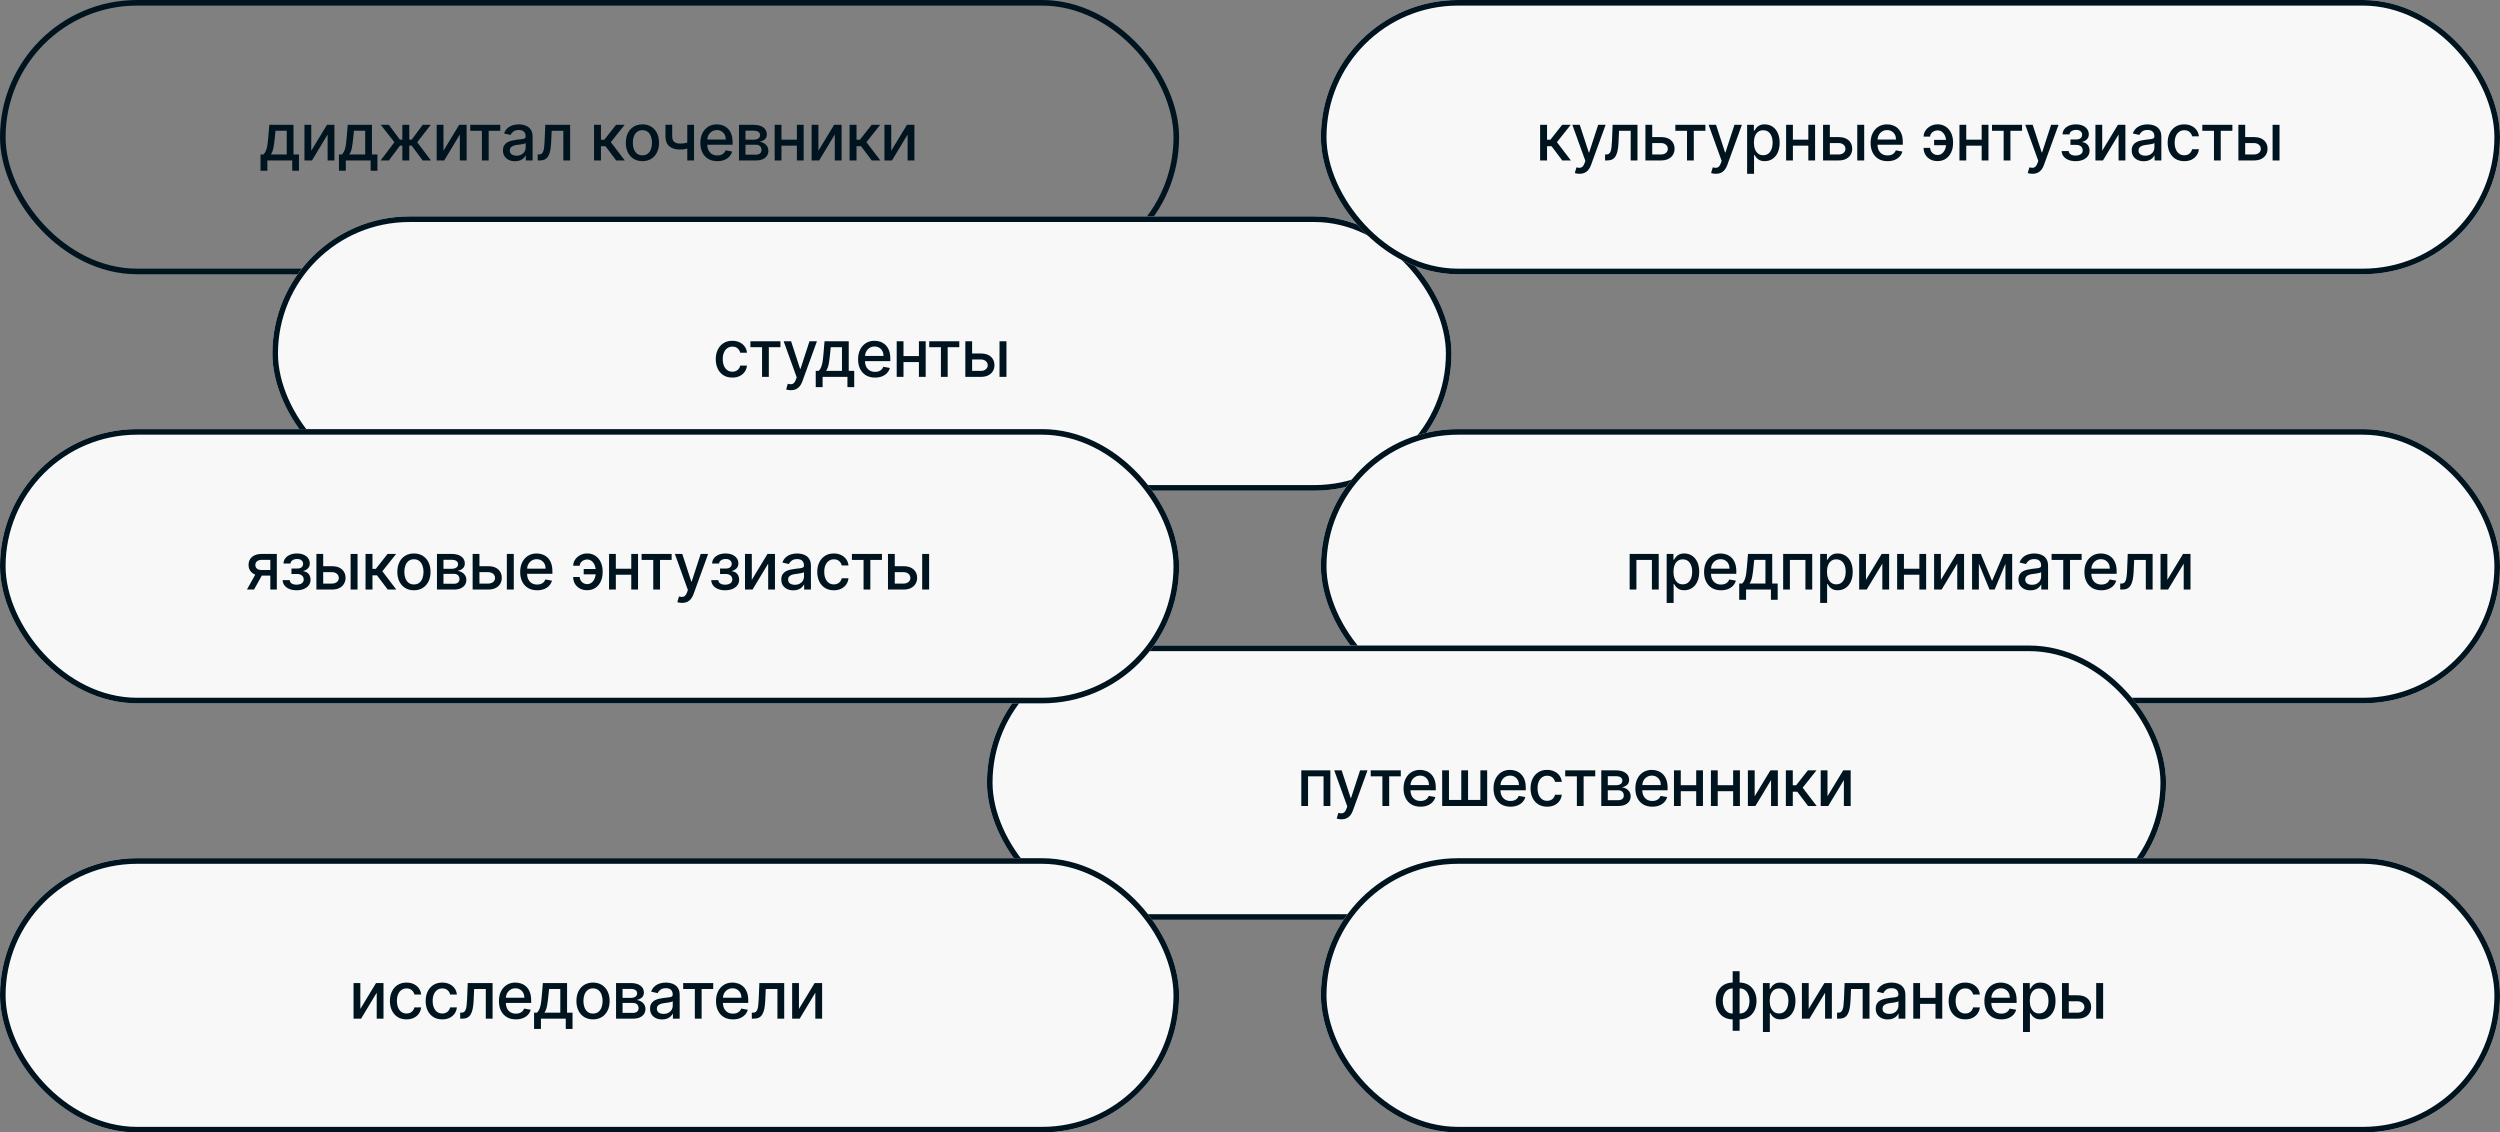 <svg width="1340" height="607" viewBox="0 0 1340 607" fill="none" xmlns="http://www.w3.org/2000/svg">
<rect x="0" y="0" width="1340" height="607" fill="#808080" stroke="none"/>
<g clip-path="url(#clip0_226_5304)">
<path d="M139.634 91.506V82.781H141.188C141.585 82.416 141.921 81.981 142.194 81.476C142.476 80.97 142.712 80.37 142.903 79.674C143.102 78.978 143.267 78.166 143.4 77.238C143.532 76.301 143.648 75.232 143.748 74.031L144.344 66.909H157.32V82.781H160.254V91.506H156.624V86H143.313V91.506H139.634ZM145.165 82.781H153.691V70.091H147.675L147.278 74.031C147.087 76.036 146.847 77.776 146.557 79.251C146.267 80.718 145.803 81.894 145.165 82.781ZM166.828 80.792L175.242 66.909H179.244V86H175.602V72.104L167.225 86H163.186V66.909H166.828V80.792ZM181.676 91.506V82.781H183.23C183.628 82.416 183.963 81.981 184.237 81.476C184.518 80.97 184.755 80.37 184.945 79.674C185.144 78.978 185.31 78.166 185.442 77.238C185.575 76.301 185.691 75.232 185.79 74.031L186.387 66.909H199.363V82.781H202.296V91.506H198.667V86H185.355V91.506H181.676ZM187.207 82.781H195.733V70.091H189.718L189.32 74.031C189.13 76.036 188.889 77.776 188.599 79.251C188.309 80.718 187.845 81.894 187.207 82.781ZM204.01 86L211.406 76.231L204.097 66.909H208.423L214.326 74.839H215.656V66.909H219.372V74.839H220.665L226.569 66.909H230.894L223.623 76.231L230.981 86H226.569L220.615 78.046H219.372V86H215.656V78.046H214.413L208.423 86H204.01ZM237.701 80.792L246.116 66.909H250.118V86H246.476V72.104L238.099 86H234.06V66.909H237.701V80.792ZM252.047 70.116V66.909H268.154V70.116H261.928V86H258.298V70.116H252.047ZM276.052 86.423C274.842 86.423 273.749 86.199 272.771 85.751C271.793 85.296 271.018 84.637 270.447 83.775C269.883 82.913 269.602 81.857 269.602 80.606C269.602 79.529 269.809 78.642 270.223 77.946C270.637 77.25 271.197 76.699 271.901 76.293C272.605 75.887 273.392 75.58 274.262 75.373C275.132 75.166 276.019 75.009 276.922 74.901C278.066 74.768 278.994 74.661 279.706 74.578C280.419 74.487 280.937 74.342 281.26 74.143C281.583 73.944 281.745 73.621 281.745 73.173V73.086C281.745 72.001 281.438 71.16 280.825 70.563C280.22 69.967 279.317 69.668 278.115 69.668C276.864 69.668 275.878 69.946 275.157 70.501C274.445 71.048 273.952 71.657 273.678 72.328L270.186 71.533C270.6 70.373 271.205 69.436 272 68.724C272.804 68.003 273.728 67.481 274.772 67.158C275.816 66.826 276.914 66.66 278.066 66.66C278.828 66.66 279.636 66.752 280.489 66.934C281.351 67.108 282.155 67.431 282.901 67.903C283.655 68.376 284.272 69.051 284.753 69.929C285.233 70.799 285.473 71.93 285.473 73.322V86H281.844V83.39H281.695C281.455 83.871 281.094 84.343 280.614 84.807C280.133 85.271 279.516 85.656 278.762 85.963C278.008 86.269 277.105 86.423 276.052 86.423ZM276.86 83.44C277.888 83.44 278.766 83.237 279.495 82.831C280.233 82.425 280.792 81.894 281.173 81.24C281.562 80.577 281.757 79.868 281.757 79.114V76.653C281.625 76.786 281.368 76.91 280.987 77.026C280.614 77.134 280.187 77.229 279.706 77.312C279.226 77.387 278.758 77.457 278.302 77.523C277.846 77.581 277.465 77.631 277.158 77.673C276.438 77.764 275.779 77.917 275.182 78.132C274.594 78.348 274.122 78.659 273.765 79.065C273.417 79.462 273.243 79.993 273.243 80.656C273.243 81.575 273.583 82.271 274.262 82.744C274.942 83.208 275.808 83.44 276.86 83.44ZM288.219 86L288.207 82.781H288.89C289.421 82.781 289.864 82.669 290.22 82.445C290.585 82.213 290.883 81.824 291.115 81.277C291.347 80.73 291.525 79.976 291.65 79.015C291.774 78.046 291.865 76.827 291.923 75.361L292.259 66.909H305.583V86H301.941V70.116H295.702L295.403 76.604C295.329 78.178 295.167 79.553 294.919 80.73C294.678 81.907 294.326 82.889 293.862 83.676C293.398 84.455 292.801 85.039 292.072 85.428C291.343 85.809 290.457 86 289.413 86H288.219ZM318.401 86V66.909H322.118V74.913H323.907L330.209 66.909H334.808L327.412 76.194L334.895 86H330.283L324.529 78.369H322.118V86H318.401ZM344.337 86.385C342.547 86.385 340.985 85.975 339.651 85.155C338.317 84.335 337.281 83.187 336.544 81.712C335.806 80.237 335.438 78.514 335.438 76.541C335.438 74.561 335.806 72.829 336.544 71.346C337.281 69.863 338.317 68.711 339.651 67.891C340.985 67.071 342.547 66.66 344.337 66.66C346.126 66.66 347.688 67.071 349.022 67.891C350.356 68.711 351.392 69.863 352.13 71.346C352.867 72.829 353.236 74.561 353.236 76.541C353.236 78.514 352.867 80.237 352.13 81.712C351.392 83.187 350.356 84.335 349.022 85.155C347.688 85.975 346.126 86.385 344.337 86.385ZM344.349 83.266C345.509 83.266 346.47 82.959 347.233 82.346C347.995 81.733 348.558 80.916 348.923 79.897C349.296 78.878 349.482 77.755 349.482 76.529C349.482 75.311 349.296 74.192 348.923 73.173C348.558 72.146 347.995 71.321 347.233 70.7C346.47 70.079 345.509 69.768 344.349 69.768C343.181 69.768 342.211 70.079 341.441 70.7C340.678 71.321 340.111 72.146 339.738 73.173C339.373 74.192 339.191 75.311 339.191 76.529C339.191 77.755 339.373 78.878 339.738 79.897C340.111 80.916 340.678 81.733 341.441 82.346C342.211 82.959 343.181 83.266 344.349 83.266ZM372.009 66.909V86H368.38V66.909H372.009ZM370.43 75.771V78.978C369.859 79.21 369.254 79.417 368.616 79.599C367.978 79.773 367.307 79.91 366.602 80.009C365.898 80.109 365.165 80.158 364.402 80.158C362.041 80.158 360.164 79.582 358.772 78.431C357.38 77.271 356.684 75.498 356.684 73.111V66.872H360.301V73.111C360.301 74.014 360.467 74.748 360.798 75.311C361.129 75.874 361.602 76.289 362.215 76.554C362.828 76.819 363.557 76.952 364.402 76.952C365.521 76.952 366.553 76.848 367.497 76.641C368.45 76.425 369.428 76.135 370.43 75.771ZM384.481 86.385C382.6 86.385 380.98 85.983 379.621 85.18C378.27 84.368 377.226 83.228 376.489 81.762C375.76 80.287 375.395 78.559 375.395 76.579C375.395 74.623 375.76 72.9 376.489 71.408C377.226 69.917 378.254 68.753 379.571 67.916C380.897 67.079 382.446 66.66 384.22 66.66C385.297 66.66 386.341 66.839 387.352 67.195C388.362 67.551 389.27 68.111 390.074 68.873C390.877 69.635 391.511 70.625 391.975 71.843C392.439 73.053 392.671 74.524 392.671 76.256V77.573H377.495V74.789H389.03C389.03 73.811 388.831 72.945 388.433 72.191C388.035 71.429 387.476 70.828 386.755 70.389C386.042 69.95 385.206 69.731 384.244 69.731C383.2 69.731 382.289 69.987 381.51 70.501C380.739 71.007 380.143 71.669 379.72 72.49C379.306 73.302 379.099 74.184 379.099 75.137V77.312C379.099 78.588 379.322 79.674 379.77 80.569C380.226 81.463 380.86 82.147 381.672 82.619C382.484 83.083 383.432 83.315 384.518 83.315C385.222 83.315 385.864 83.216 386.444 83.017C387.024 82.81 387.526 82.503 387.948 82.097C388.371 81.691 388.694 81.19 388.918 80.593L392.435 81.227C392.153 82.263 391.648 83.17 390.919 83.949C390.198 84.72 389.291 85.32 388.197 85.751C387.111 86.174 385.873 86.385 384.481 86.385ZM396.095 86V66.909H404.012C406.166 66.909 407.873 67.369 409.133 68.289C410.392 69.2 411.022 70.439 411.022 72.005C411.022 73.124 410.665 74.01 409.953 74.665C409.24 75.319 408.296 75.758 407.119 75.982C407.972 76.082 408.755 76.338 409.468 76.753C410.181 77.159 410.752 77.706 411.183 78.394C411.622 79.081 411.842 79.901 411.842 80.854C411.842 81.865 411.581 82.76 411.059 83.539C410.537 84.31 409.779 84.915 408.784 85.354C407.798 85.785 406.609 86 405.217 86H396.095ZM399.587 82.893H405.217C406.137 82.893 406.858 82.673 407.38 82.234C407.902 81.795 408.163 81.198 408.163 80.444C408.163 79.558 407.902 78.862 407.38 78.356C406.858 77.842 406.137 77.586 405.217 77.586H399.587V82.893ZM399.587 74.864H404.049C404.745 74.864 405.342 74.764 405.839 74.565C406.344 74.367 406.73 74.085 406.995 73.72C407.268 73.347 407.405 72.908 407.405 72.403C407.405 71.665 407.102 71.089 406.498 70.675C405.893 70.261 405.064 70.054 404.012 70.054H399.587V74.864ZM428.157 74.851V78.07H417.816V74.851H428.157ZM418.86 66.909V86H415.219V66.909H418.86ZM430.755 66.909V86H427.126V66.909H430.755ZM438.668 80.792L447.083 66.909H451.085V86H447.443V72.104L439.066 86H435.027V66.909H438.668V80.792ZM455.381 86V66.909H459.097V74.913H460.887L467.189 66.909H471.787L464.392 76.194L471.874 86H467.263L461.509 78.369H459.097V86H455.381ZM477.703 80.792L486.117 66.909H490.119V86H486.478V72.104L478.101 86H474.061V66.909H477.703V80.792Z" fill="#00141F"/>
</g>
<rect x="1.5" y="1.5" width="629" height="144" rx="72" stroke="#00141F" stroke-width="3"/>
<g clip-path="url(#clip1_226_5304)">
<rect x="146" y="116" width="632" height="147" rx="73.5" fill="#F8F8F8"/>
<path d="M392.54 202.385C390.692 202.385 389.101 201.967 387.767 201.13C386.441 200.285 385.422 199.121 384.71 197.637C383.997 196.154 383.641 194.456 383.641 192.542C383.641 190.603 384.005 188.892 384.734 187.408C385.464 185.917 386.491 184.753 387.817 183.916C389.143 183.079 390.704 182.661 392.502 182.661C393.953 182.661 395.245 182.93 396.38 183.468C397.516 183.999 398.431 184.744 399.127 185.706C399.831 186.667 400.25 187.79 400.382 189.074H396.766C396.567 188.179 396.111 187.408 395.398 186.762C394.694 186.116 393.75 185.793 392.565 185.793C391.529 185.793 390.622 186.066 389.843 186.613C389.072 187.152 388.471 187.922 388.04 188.925C387.61 189.919 387.394 191.096 387.394 192.455C387.394 193.847 387.605 195.048 388.028 196.059C388.451 197.07 389.047 197.853 389.818 198.408C390.597 198.963 391.512 199.241 392.565 199.241C393.269 199.241 393.907 199.112 394.479 198.855C395.059 198.59 395.543 198.213 395.933 197.724C396.331 197.236 396.608 196.647 396.766 195.96H400.382C400.25 197.194 399.848 198.296 399.177 199.266C398.506 200.235 397.607 200.997 396.48 201.553C395.361 202.108 394.048 202.385 392.54 202.385ZM402.212 186.116V182.909H418.32V186.116H412.093V202H408.464V186.116H402.212ZM423.899 209.159C423.344 209.159 422.839 209.114 422.383 209.022C421.927 208.94 421.588 208.848 421.364 208.749L422.259 205.704C422.938 205.886 423.543 205.965 424.073 205.94C424.604 205.915 425.072 205.716 425.478 205.343C425.892 204.971 426.257 204.362 426.572 203.516L427.032 202.249L420.046 182.909H424.024L428.859 197.724H429.057L433.892 182.909H437.882L430.015 204.548C429.65 205.542 429.186 206.383 428.622 207.071C428.059 207.767 427.388 208.289 426.609 208.637C425.83 208.985 424.927 209.159 423.899 209.159ZM437.238 207.506V198.781H438.792C439.189 198.416 439.525 197.981 439.798 197.476C440.08 196.97 440.316 196.37 440.507 195.674C440.706 194.978 440.871 194.166 441.004 193.238C441.137 192.301 441.253 191.232 441.352 190.031L441.949 182.909H454.924V198.781H457.858V207.506H454.228V202H440.917V207.506H437.238ZM442.769 198.781H451.295V186.091H445.28L444.882 190.031C444.691 192.036 444.451 193.776 444.161 195.251C443.871 196.718 443.407 197.894 442.769 198.781ZM469.018 202.385C467.137 202.385 465.517 201.983 464.158 201.18C462.808 200.368 461.764 199.228 461.026 197.762C460.297 196.287 459.932 194.559 459.932 192.579C459.932 190.623 460.297 188.9 461.026 187.408C461.764 185.917 462.791 184.753 464.109 183.916C465.434 183.079 466.984 182.661 468.757 182.661C469.834 182.661 470.878 182.839 471.889 183.195C472.9 183.551 473.807 184.111 474.611 184.873C475.415 185.635 476.049 186.625 476.513 187.843C476.977 189.053 477.209 190.524 477.209 192.256V193.573H462.033V190.789H473.567C473.567 189.811 473.368 188.945 472.97 188.191C472.573 187.429 472.013 186.828 471.293 186.389C470.58 185.95 469.743 185.73 468.782 185.73C467.738 185.73 466.826 185.987 466.047 186.501C465.277 187.007 464.68 187.669 464.258 188.49C463.843 189.302 463.636 190.184 463.636 191.137V193.312C463.636 194.588 463.86 195.674 464.307 196.569C464.763 197.463 465.397 198.147 466.209 198.619C467.021 199.083 467.97 199.315 469.055 199.315C469.76 199.315 470.402 199.216 470.982 199.017C471.562 198.81 472.063 198.503 472.486 198.097C472.908 197.691 473.231 197.19 473.455 196.593L476.973 197.227C476.691 198.263 476.185 199.17 475.456 199.949C474.735 200.72 473.828 201.321 472.734 201.751C471.649 202.174 470.41 202.385 469.018 202.385ZM493.571 190.851V194.07H483.23V190.851H493.571ZM484.274 182.909V202H480.632V182.909H484.274ZM496.168 182.909V202H492.539V182.909H496.168ZM498.072 186.116V182.909H514.18V186.116H507.953V202H504.324V186.116H498.072ZM520.207 189.472H525.751C528.087 189.472 529.885 190.052 531.145 191.212C532.404 192.372 533.034 193.867 533.034 195.699C533.034 196.892 532.752 197.965 532.189 198.918C531.625 199.871 530.801 200.625 529.715 201.18C528.63 201.727 527.308 202 525.751 202H517.411V182.909H521.052V198.793H525.751C526.819 198.793 527.698 198.516 528.386 197.961C529.073 197.397 529.417 196.68 529.417 195.81C529.417 194.891 529.073 194.141 528.386 193.561C527.698 192.972 526.819 192.678 525.751 192.678H520.207V189.472ZM535.743 202V182.909H539.46V202H535.743Z" fill="#00141F"/>
</g>
<rect x="147.5" y="117.5" width="629" height="144" rx="72" stroke="#00141F" stroke-width="3"/>
<g clip-path="url(#clip2_226_5304)">
<rect x="708" width="632" height="147" rx="73.5" fill="#F8F8F8"/>
<path d="M825.498 86V66.909H829.214V74.913H831.004L837.306 66.909H841.904L834.509 76.194L841.991 86H837.38L831.626 78.369H829.214V86H825.498ZM846.63 93.159C846.075 93.159 845.569 93.114 845.113 93.022C844.658 92.939 844.318 92.848 844.094 92.749L844.989 89.704C845.669 89.886 846.273 89.965 846.804 89.94C847.334 89.915 847.802 89.716 848.208 89.343C848.623 88.971 848.987 88.362 849.302 87.516L849.762 86.249L842.777 66.909H846.754L851.589 81.724H851.788L856.623 66.909H860.612L852.745 88.548C852.38 89.542 851.916 90.383 851.353 91.071C850.789 91.767 850.118 92.289 849.339 92.637C848.56 92.985 847.657 93.159 846.63 93.159ZM860.329 86L860.316 82.781H861C861.53 82.781 861.973 82.669 862.33 82.445C862.694 82.213 862.993 81.824 863.225 81.277C863.457 80.73 863.635 79.976 863.759 79.015C863.883 78.046 863.975 76.827 864.033 75.361L864.368 66.909H877.692V86H874.05V70.116H867.811L867.513 76.604C867.438 78.178 867.276 79.553 867.028 80.73C866.788 81.907 866.435 82.889 865.971 83.676C865.507 84.455 864.911 85.039 864.182 85.428C863.453 85.809 862.566 86 861.522 86H860.329ZM884.745 73.472H890.288C892.625 73.472 894.423 74.052 895.682 75.212C896.942 76.372 897.571 77.867 897.571 79.698C897.571 80.892 897.29 81.965 896.726 82.918C896.163 83.871 895.338 84.624 894.253 85.18C893.167 85.727 891.846 86 890.288 86H881.948V66.909H885.59V82.793H890.288C891.357 82.793 892.235 82.516 892.923 81.961C893.611 81.397 893.954 80.68 893.954 79.81C893.954 78.891 893.611 78.141 892.923 77.561C892.235 76.972 891.357 76.678 890.288 76.678H884.745V73.472ZM897.987 70.116V66.909H914.095V70.116H907.868V86H904.239V70.116H897.987ZM919.674 93.159C919.119 93.159 918.614 93.114 918.158 93.022C917.702 92.939 917.363 92.848 917.139 92.749L918.034 89.704C918.713 89.886 919.318 89.965 919.848 89.94C920.379 89.915 920.847 89.716 921.253 89.343C921.667 88.971 922.032 88.362 922.347 87.516L922.807 86.249L915.821 66.909H919.799L924.634 81.724H924.832L929.667 66.909H933.657L925.79 88.548C925.425 89.542 924.961 90.383 924.397 91.071C923.834 91.767 923.163 92.289 922.384 92.637C921.605 92.985 920.702 93.159 919.674 93.159ZM936.45 93.159V66.909H940.079V70.004H940.39C940.605 69.606 940.916 69.146 941.322 68.624C941.728 68.102 942.291 67.647 943.012 67.257C943.733 66.859 944.686 66.66 945.871 66.66C947.412 66.66 948.787 67.05 949.997 67.829C951.207 68.608 952.156 69.731 952.843 71.197C953.539 72.664 953.887 74.429 953.887 76.492C953.887 78.555 953.544 80.324 952.856 81.799C952.168 83.266 951.224 84.397 950.022 85.192C948.821 85.979 947.449 86.373 945.908 86.373C944.748 86.373 943.799 86.178 943.062 85.789C942.333 85.399 941.761 84.944 941.347 84.421C940.932 83.9 940.613 83.436 940.39 83.029H940.166V93.159H936.45ZM940.091 76.454C940.091 77.797 940.286 78.974 940.675 79.984C941.065 80.995 941.628 81.787 942.366 82.358C943.103 82.922 944.006 83.204 945.075 83.204C946.186 83.204 947.114 82.909 947.859 82.321C948.605 81.724 949.169 80.916 949.55 79.897C949.939 78.878 950.134 77.731 950.134 76.454C950.134 75.195 949.943 74.064 949.562 73.061C949.189 72.059 948.626 71.267 947.872 70.688C947.126 70.108 946.194 69.817 945.075 69.817C943.998 69.817 943.087 70.095 942.341 70.65C941.603 71.205 941.044 71.98 940.663 72.974C940.282 73.969 940.091 75.129 940.091 76.454ZM970.29 74.851V78.07H959.949V74.851H970.29ZM960.993 66.909V86H957.351V66.909H960.993ZM972.887 66.909V86H969.258V66.909H972.887ZM979.955 73.472H985.499C987.835 73.472 989.634 74.052 990.893 75.212C992.152 76.372 992.782 77.867 992.782 79.698C992.782 80.892 992.5 81.965 991.937 82.918C991.374 83.871 990.549 84.624 989.464 85.18C988.378 85.727 987.057 86 985.499 86H977.159V66.909H980.801V82.793H985.499C986.568 82.793 987.446 82.516 988.134 81.961C988.821 81.397 989.165 80.68 989.165 79.81C989.165 78.891 988.821 78.141 988.134 77.561C987.446 76.972 986.568 76.678 985.499 76.678H979.955V73.472ZM995.492 86V66.909H999.208V86H995.492ZM1011.72 86.385C1009.84 86.385 1008.22 85.983 1006.86 85.18C1005.51 84.368 1004.47 83.228 1003.73 81.762C1003 80.287 1002.64 78.559 1002.64 76.579C1002.64 74.623 1003 72.9 1003.73 71.408C1004.47 69.917 1005.5 68.753 1006.81 67.916C1008.14 67.079 1009.69 66.66 1011.46 66.66C1012.54 66.66 1013.58 66.839 1014.59 67.195C1015.61 67.551 1016.51 68.111 1017.32 68.873C1018.12 69.635 1018.75 70.625 1019.22 71.843C1019.68 73.053 1019.91 74.524 1019.91 76.256V77.573H1004.74V74.789H1016.27C1016.27 73.811 1016.07 72.945 1015.68 72.191C1015.28 71.429 1014.72 70.828 1014 70.389C1013.28 69.95 1012.45 69.731 1011.49 69.731C1010.44 69.731 1009.53 69.987 1008.75 70.501C1007.98 71.007 1007.39 71.669 1006.96 72.49C1006.55 73.302 1006.34 74.184 1006.34 75.137V77.312C1006.34 78.588 1006.57 79.674 1007.01 80.569C1007.47 81.463 1008.1 82.147 1008.91 82.619C1009.73 83.083 1010.67 83.315 1011.76 83.315C1012.46 83.315 1013.11 83.216 1013.69 83.017C1014.27 82.81 1014.77 82.503 1015.19 82.097C1015.61 81.691 1015.94 81.19 1016.16 80.593L1019.68 81.227C1019.4 82.263 1018.89 83.17 1018.16 83.949C1017.44 84.72 1016.53 85.32 1015.44 85.751C1014.35 86.174 1013.12 86.385 1011.72 86.385ZM1038.46 69.88C1037.82 69.888 1037.19 70.041 1036.6 70.34C1036 70.638 1035.51 71.035 1035.12 71.533C1034.74 72.03 1034.55 72.593 1034.55 73.223H1031.04C1031.04 72.328 1031.24 71.483 1031.64 70.688C1032.04 69.892 1032.58 69.192 1033.27 68.587C1033.95 67.982 1034.75 67.506 1035.64 67.158C1036.54 66.81 1037.48 66.636 1038.46 66.636C1040.26 66.636 1041.78 67.075 1043.02 67.953C1044.27 68.823 1045.22 69.983 1045.87 71.433C1046.52 72.875 1046.84 74.458 1046.84 76.181V76.803C1046.84 78.526 1046.52 80.113 1045.87 81.563C1045.22 83.013 1044.27 84.173 1043.02 85.043C1041.78 85.913 1040.26 86.348 1038.46 86.348C1037.02 86.348 1035.74 86.041 1034.62 85.428C1033.5 84.815 1032.62 83.978 1031.99 82.918C1031.36 81.849 1031.04 80.631 1031.04 79.263H1034.55C1034.55 79.943 1034.73 80.573 1035.08 81.153C1035.44 81.733 1035.91 82.201 1036.5 82.557C1037.1 82.905 1037.75 83.083 1038.46 83.092C1039.53 83.083 1040.41 82.76 1041.11 82.122C1041.81 81.484 1042.34 80.684 1042.68 79.723C1043.02 78.754 1043.2 77.78 1043.2 76.803V76.181C1043.2 75.162 1043.02 74.172 1042.68 73.211C1042.34 72.249 1041.81 71.458 1041.11 70.837C1040.41 70.207 1039.53 69.888 1038.46 69.88ZM1044.5 74.975V77.834H1036.68V74.975H1044.5ZM1063.21 74.851V78.07H1052.87V74.851H1063.21ZM1053.91 66.909V86H1050.27V66.909H1053.91ZM1065.81 66.909V86H1062.18V66.909H1065.81ZM1067.71 70.116V66.909H1083.82V70.116H1077.59V86H1073.96V70.116H1067.71ZM1089.4 93.159C1088.84 93.159 1088.34 93.114 1087.88 93.022C1087.43 92.939 1087.09 92.848 1086.86 92.749L1087.76 89.704C1088.44 89.886 1089.04 89.965 1089.57 89.94C1090.1 89.915 1090.57 89.716 1090.98 89.343C1091.39 88.971 1091.76 88.362 1092.07 87.516L1092.53 86.249L1085.55 66.909H1089.52L1094.36 81.724H1094.56L1099.39 66.909H1103.38L1095.51 88.548C1095.15 89.542 1094.69 90.383 1094.12 91.071C1093.56 91.767 1092.89 92.289 1092.11 92.637C1091.33 92.985 1090.43 93.159 1089.4 93.159ZM1105.04 80.954H1108.85C1108.9 81.733 1109.25 82.334 1109.9 82.756C1110.57 83.179 1111.42 83.39 1112.48 83.39C1113.55 83.39 1114.46 83.162 1115.21 82.706C1115.96 82.242 1116.34 81.526 1116.34 80.556C1116.34 79.976 1116.2 79.471 1115.91 79.04C1115.63 78.601 1115.22 78.261 1114.7 78.021C1114.19 77.78 1113.58 77.66 1112.87 77.66H1109.77V74.739H1112.87C1113.93 74.739 1114.71 74.499 1115.24 74.019C1115.76 73.538 1116.02 72.937 1116.02 72.216C1116.02 71.437 1115.74 70.812 1115.17 70.34C1114.62 69.859 1113.84 69.619 1112.85 69.619C1111.84 69.619 1111 69.847 1110.33 70.302C1109.66 70.75 1109.3 71.33 1109.27 72.042H1105.52C1105.54 70.973 1105.86 70.037 1106.49 69.233C1107.12 68.421 1107.96 67.791 1109.02 67.344C1110.09 66.888 1111.3 66.66 1112.66 66.66C1114.08 66.66 1115.31 66.888 1116.34 67.344C1117.38 67.8 1118.18 68.43 1118.74 69.233C1119.31 70.037 1119.6 70.961 1119.6 72.005C1119.6 73.057 1119.28 73.919 1118.65 74.59C1118.03 75.253 1117.22 75.73 1116.22 76.019V76.218C1116.96 76.268 1117.61 76.492 1118.18 76.89C1118.75 77.287 1119.2 77.813 1119.52 78.468C1119.85 79.123 1120.01 79.864 1120.01 80.693C1120.01 81.861 1119.69 82.872 1119.04 83.725C1118.4 84.579 1117.51 85.238 1116.38 85.702C1115.25 86.157 1113.96 86.385 1112.51 86.385C1111.11 86.385 1109.84 86.166 1108.72 85.727C1107.61 85.279 1106.73 84.649 1106.08 83.837C1105.43 83.025 1105.09 82.064 1105.04 80.954ZM1126.79 80.792L1135.2 66.909H1139.2V86H1135.56V72.104L1127.19 86H1123.15V66.909H1126.79V80.792ZM1149.06 86.423C1147.85 86.423 1146.75 86.199 1145.78 85.751C1144.8 85.296 1144.02 84.637 1143.45 83.775C1142.89 82.913 1142.61 81.857 1142.61 80.606C1142.61 79.529 1142.81 78.642 1143.23 77.946C1143.64 77.25 1144.2 76.699 1144.91 76.293C1145.61 75.887 1146.4 75.58 1147.27 75.373C1148.14 75.166 1149.02 75.009 1149.93 74.901C1151.07 74.768 1152 74.661 1152.71 74.578C1153.42 74.487 1153.94 74.342 1154.26 74.143C1154.59 73.944 1154.75 73.621 1154.75 73.173V73.086C1154.75 72.001 1154.44 71.16 1153.83 70.563C1153.22 69.967 1152.32 69.668 1151.12 69.668C1149.87 69.668 1148.88 69.946 1148.16 70.501C1147.45 71.048 1146.96 71.657 1146.68 72.328L1143.19 71.533C1143.6 70.373 1144.21 69.436 1145 68.724C1145.81 68.003 1146.73 67.481 1147.78 67.158C1148.82 66.826 1149.92 66.66 1151.07 66.66C1151.83 66.66 1152.64 66.752 1153.49 66.934C1154.36 67.108 1155.16 67.431 1155.9 67.903C1156.66 68.376 1157.28 69.051 1157.76 69.929C1158.24 70.799 1158.48 71.93 1158.48 73.322V86H1154.85V83.39H1154.7C1154.46 83.871 1154.1 84.343 1153.62 84.807C1153.14 85.271 1152.52 85.656 1151.77 85.963C1151.01 86.269 1150.11 86.423 1149.06 86.423ZM1149.86 83.44C1150.89 83.44 1151.77 83.237 1152.5 82.831C1153.24 82.425 1153.8 81.894 1154.18 81.24C1154.57 80.577 1154.76 79.868 1154.76 79.114V76.653C1154.63 76.786 1154.37 76.91 1153.99 77.026C1153.62 77.134 1153.19 77.229 1152.71 77.312C1152.23 77.387 1151.76 77.457 1151.31 77.523C1150.85 77.581 1150.47 77.631 1150.16 77.673C1149.44 77.764 1148.78 77.917 1148.19 78.132C1147.6 78.348 1147.13 78.659 1146.77 79.065C1146.42 79.462 1146.25 79.993 1146.25 80.656C1146.25 81.575 1146.59 82.271 1147.27 82.744C1147.95 83.208 1148.81 83.44 1149.86 83.44ZM1170.77 86.385C1168.92 86.385 1167.33 85.967 1166 85.13C1164.67 84.285 1163.65 83.121 1162.94 81.637C1162.23 80.154 1161.87 78.456 1161.87 76.541C1161.87 74.603 1162.23 72.892 1162.96 71.408C1163.69 69.917 1164.72 68.753 1166.05 67.916C1167.37 67.079 1168.93 66.66 1170.73 66.66C1172.18 66.66 1173.47 66.93 1174.61 67.468C1175.74 67.999 1176.66 68.744 1177.36 69.706C1178.06 70.667 1178.48 71.79 1178.61 73.074H1174.99C1174.8 72.179 1174.34 71.408 1173.63 70.762C1172.92 70.116 1171.98 69.793 1170.79 69.793C1169.76 69.793 1168.85 70.066 1168.07 70.613C1167.3 71.151 1166.7 71.922 1166.27 72.925C1165.84 73.919 1165.62 75.096 1165.62 76.454C1165.62 77.847 1165.83 79.048 1166.26 80.059C1166.68 81.07 1167.28 81.853 1168.05 82.408C1168.83 82.963 1169.74 83.241 1170.79 83.241C1171.5 83.241 1172.14 83.112 1172.71 82.856C1173.29 82.59 1173.77 82.213 1174.16 81.724C1174.56 81.236 1174.84 80.647 1174.99 79.96H1178.61C1178.48 81.194 1178.08 82.296 1177.41 83.266C1176.73 84.235 1175.84 84.997 1174.71 85.553C1173.59 86.108 1172.28 86.385 1170.77 86.385ZM1180.44 70.116V66.909H1196.55V70.116H1190.32V86H1186.69V70.116H1180.44ZM1202.58 73.472H1208.12C1210.46 73.472 1212.25 74.052 1213.51 75.212C1214.77 76.372 1215.4 77.867 1215.4 79.698C1215.4 80.892 1215.12 81.965 1214.56 82.918C1213.99 83.871 1213.17 84.624 1212.08 85.18C1211 85.727 1209.68 86 1208.12 86H1199.78V66.909H1203.42V82.793H1208.12C1209.19 82.793 1210.07 82.516 1210.75 81.961C1211.44 81.397 1211.79 80.68 1211.79 79.81C1211.79 78.891 1211.44 78.141 1210.75 77.561C1210.07 76.972 1209.19 76.678 1208.12 76.678H1202.58V73.472ZM1218.11 86V66.909H1221.83V86H1218.11Z" fill="#00141F"/>
</g>
<rect x="709.5" y="1.5" width="629" height="144" rx="72" stroke="#00141F" stroke-width="3"/>
<g clip-path="url(#clip3_226_5304)">
<rect x="708" y="230" width="632" height="147" rx="73.5" fill="#F8F8F8"/>
<path d="M873.498 316V296.909H889.072V316H885.43V300.116H877.115V316H873.498ZM893.34 323.159V296.909H896.969V300.004H897.28C897.496 299.606 897.806 299.146 898.212 298.624C898.618 298.102 899.182 297.647 899.903 297.257C900.624 296.859 901.576 296.661 902.761 296.661C904.303 296.661 905.678 297.05 906.888 297.829C908.098 298.608 909.046 299.73 909.734 301.197C910.43 302.664 910.778 304.429 910.778 306.492C910.778 308.555 910.434 310.324 909.746 311.799C909.059 313.266 908.114 314.397 906.913 315.192C905.711 315.979 904.34 316.373 902.799 316.373C901.639 316.373 900.69 316.178 899.952 315.789C899.223 315.399 898.652 314.944 898.237 314.422C897.823 313.9 897.504 313.435 897.28 313.029H897.056V323.159H893.34ZM896.982 306.455C896.982 307.797 897.177 308.973 897.566 309.984C897.956 310.995 898.519 311.787 899.256 312.358C899.994 312.922 900.897 313.203 901.966 313.203C903.076 313.203 904.004 312.909 904.75 312.321C905.496 311.724 906.059 310.917 906.44 309.897C906.83 308.878 907.025 307.731 907.025 306.455C907.025 305.195 906.834 304.064 906.453 303.061C906.08 302.059 905.516 301.268 904.762 300.688C904.017 300.107 903.085 299.817 901.966 299.817C900.889 299.817 899.977 300.095 899.232 300.65C898.494 301.205 897.935 301.98 897.554 302.974C897.172 303.969 896.982 305.129 896.982 306.455ZM922.47 316.385C920.589 316.385 918.969 315.983 917.61 315.18C916.259 314.368 915.215 313.228 914.478 311.762C913.749 310.287 913.384 308.559 913.384 306.579C913.384 304.623 913.749 302.9 914.478 301.408C915.215 299.917 916.243 298.753 917.56 297.916C918.886 297.079 920.436 296.661 922.209 296.661C923.286 296.661 924.33 296.839 925.341 297.195C926.352 297.551 927.259 298.111 928.063 298.873C928.867 299.635 929.5 300.625 929.964 301.843C930.428 303.053 930.66 304.524 930.66 306.256V307.573H915.485V304.789H927.019C927.019 303.811 926.82 302.945 926.422 302.191C926.024 301.429 925.465 300.828 924.744 300.389C924.032 299.95 923.195 299.73 922.234 299.73C921.19 299.73 920.278 299.987 919.499 300.501C918.729 301.007 918.132 301.669 917.709 302.49C917.295 303.302 917.088 304.184 917.088 305.137V307.312C917.088 308.588 917.312 309.674 917.759 310.569C918.215 311.463 918.849 312.147 919.661 312.619C920.473 313.083 921.422 313.315 922.507 313.315C923.211 313.315 923.854 313.216 924.434 313.017C925.014 312.81 925.515 312.503 925.937 312.097C926.36 311.691 926.683 311.19 926.907 310.593L930.424 311.227C930.143 312.263 929.637 313.17 928.908 313.949C928.187 314.72 927.28 315.321 926.186 315.751C925.101 316.174 923.862 316.385 922.47 316.385ZM932.219 321.506V312.781H933.773C934.171 312.416 934.506 311.981 934.78 311.476C935.062 310.97 935.298 310.37 935.488 309.674C935.687 308.978 935.853 308.166 935.985 307.238C936.118 306.301 936.234 305.232 936.333 304.031L936.93 296.909H949.906V312.781H952.839V321.506H949.21V316H935.898V321.506H932.219ZM937.75 312.781H946.277V300.091H940.261L939.863 304.031C939.673 306.036 939.432 307.776 939.142 309.251C938.852 310.718 938.388 311.894 937.75 312.781ZM955.771 316V296.909H971.345V316H967.703V300.116H959.388V316H955.771ZM975.613 323.159V296.909H979.243V300.004H979.553C979.769 299.606 980.08 299.146 980.486 298.624C980.892 298.102 981.455 297.647 982.176 297.257C982.897 296.859 983.85 296.661 985.035 296.661C986.576 296.661 987.951 297.05 989.161 297.829C990.371 298.608 991.32 299.73 992.007 301.197C992.703 302.664 993.051 304.429 993.051 306.492C993.051 308.555 992.707 310.324 992.02 311.799C991.332 313.266 990.387 314.397 989.186 315.192C987.984 315.979 986.613 316.373 985.072 316.373C983.912 316.373 982.963 316.178 982.226 315.789C981.497 315.399 980.925 314.944 980.51 314.422C980.096 313.9 979.777 313.435 979.553 313.029H979.33V323.159H975.613ZM979.255 306.455C979.255 307.797 979.45 308.973 979.839 309.984C980.229 310.995 980.792 311.787 981.53 312.358C982.267 312.922 983.17 313.203 984.239 313.203C985.349 313.203 986.278 312.909 987.023 312.321C987.769 311.724 988.332 310.917 988.714 309.897C989.103 308.878 989.298 307.731 989.298 306.455C989.298 305.195 989.107 304.064 988.726 303.061C988.353 302.059 987.79 301.268 987.036 300.688C986.29 300.107 985.358 299.817 984.239 299.817C983.162 299.817 982.251 300.095 981.505 300.65C980.767 301.205 980.208 301.98 979.827 302.974C979.446 303.969 979.255 305.129 979.255 306.455ZM1000.16 310.792L1008.57 296.909H1012.57V316H1008.93V302.104L1000.55 316H996.515V296.909H1000.16V310.792ZM1029.81 304.851V308.07H1019.47V304.851H1029.81ZM1020.51 296.909V316H1016.87V296.909H1020.51ZM1032.41 296.909V316H1028.78V296.909H1032.41ZM1040.32 310.792L1048.73 296.909H1052.74V316H1049.09V302.104L1040.72 316H1036.68V296.909H1040.32V310.792ZM1067.75 311.401L1073.91 296.909H1077.12L1069.13 316H1066.37L1058.54 296.909H1061.71L1067.75 311.401ZM1060.67 296.909V316H1057.03V296.909H1060.67ZM1074.92 316V296.909H1078.53V316H1074.92ZM1088.34 316.423C1087.13 316.423 1086.04 316.199 1085.06 315.751C1084.08 315.296 1083.31 314.637 1082.74 313.775C1082.17 312.913 1081.89 311.857 1081.89 310.606C1081.89 309.529 1082.1 308.642 1082.51 307.946C1082.93 307.25 1083.49 306.699 1084.19 306.293C1084.9 305.887 1085.68 305.58 1086.55 305.373C1087.42 305.166 1088.31 305.009 1089.21 304.901C1090.36 304.768 1091.28 304.661 1092 304.578C1092.71 304.487 1093.23 304.342 1093.55 304.143C1093.87 303.944 1094.04 303.621 1094.04 303.173V303.086C1094.04 302.001 1093.73 301.16 1093.12 300.563C1092.51 299.967 1091.61 299.668 1090.41 299.668C1089.16 299.668 1088.17 299.946 1087.45 300.501C1086.74 301.048 1086.24 301.657 1085.97 302.328L1082.48 301.533C1082.89 300.373 1083.5 299.436 1084.29 298.724C1085.09 298.003 1086.02 297.481 1087.06 297.158C1088.11 296.826 1089.2 296.661 1090.36 296.661C1091.12 296.661 1091.93 296.752 1092.78 296.934C1093.64 297.108 1094.45 297.431 1095.19 297.903C1095.95 298.376 1096.56 299.051 1097.04 299.929C1097.52 300.799 1097.76 301.93 1097.76 303.322V316H1094.13V313.39H1093.99C1093.75 313.871 1093.39 314.343 1092.9 314.807C1092.42 315.271 1091.81 315.656 1091.05 315.963C1090.3 316.269 1089.4 316.423 1088.34 316.423ZM1089.15 313.44C1090.18 313.44 1091.06 313.237 1091.79 312.831C1092.52 312.425 1093.08 311.894 1093.46 311.24C1093.85 310.577 1094.05 309.868 1094.05 309.114V306.653C1093.92 306.786 1093.66 306.91 1093.28 307.026C1092.9 307.134 1092.48 307.229 1092 307.312C1091.52 307.387 1091.05 307.457 1090.59 307.523C1090.14 307.581 1089.76 307.631 1089.45 307.673C1088.73 307.764 1088.07 307.917 1087.47 308.132C1086.88 308.348 1086.41 308.659 1086.06 309.065C1085.71 309.462 1085.53 309.993 1085.53 310.656C1085.53 311.575 1085.87 312.271 1086.55 312.744C1087.23 313.208 1088.1 313.44 1089.15 313.44ZM1099.65 300.116V296.909H1115.75V300.116H1109.53V316H1105.9V300.116H1099.65ZM1126.32 316.385C1124.44 316.385 1122.82 315.983 1121.46 315.18C1120.11 314.368 1119.07 313.228 1118.33 311.762C1117.6 310.287 1117.24 308.559 1117.24 306.579C1117.24 304.623 1117.6 302.9 1118.33 301.408C1119.07 299.917 1120.1 298.753 1121.41 297.916C1122.74 297.079 1124.29 296.661 1126.06 296.661C1127.14 296.661 1128.18 296.839 1129.2 297.195C1130.21 297.551 1131.11 298.111 1131.92 298.873C1132.72 299.635 1133.35 300.625 1133.82 301.843C1134.28 303.053 1134.51 304.524 1134.51 306.256V307.573H1119.34V304.789H1130.87C1130.87 303.811 1130.67 302.945 1130.28 302.191C1129.88 301.429 1129.32 300.828 1128.6 300.389C1127.89 299.95 1127.05 299.73 1126.09 299.73C1125.04 299.73 1124.13 299.987 1123.35 300.501C1122.58 301.007 1121.99 301.669 1121.56 302.49C1121.15 303.302 1120.94 304.184 1120.94 305.137V307.312C1120.94 308.588 1121.17 309.674 1121.61 310.569C1122.07 311.463 1122.7 312.147 1123.52 312.619C1124.33 313.083 1125.28 313.315 1126.36 313.315C1127.07 313.315 1127.71 313.216 1128.29 313.017C1128.87 312.81 1129.37 312.503 1129.79 312.097C1130.21 311.691 1130.54 311.19 1130.76 310.593L1134.28 311.227C1134 312.263 1133.49 313.17 1132.76 313.949C1132.04 314.72 1131.13 315.321 1130.04 315.751C1128.96 316.174 1127.72 316.385 1126.32 316.385ZM1136.43 316L1136.42 312.781H1137.11C1137.64 312.781 1138.08 312.669 1138.44 312.445C1138.8 312.213 1139.1 311.824 1139.33 311.277C1139.56 310.73 1139.74 309.976 1139.86 309.015C1139.99 308.045 1140.08 306.827 1140.14 305.361L1140.47 296.909H1153.8V316H1150.16V300.116H1143.92L1143.62 306.604C1143.54 308.178 1143.38 309.554 1143.13 310.73C1142.89 311.907 1142.54 312.889 1142.08 313.676C1141.61 314.455 1141.02 315.039 1140.29 315.428C1139.56 315.809 1138.67 316 1137.63 316H1136.43ZM1161.7 310.792L1170.11 296.909H1174.11V316H1170.47V302.104L1162.09 316H1158.05V296.909H1161.7V310.792Z" fill="#00141F"/>
</g>
<rect x="709.5" y="231.5" width="629" height="144" rx="72" stroke="#00141F" stroke-width="3"/>
<g clip-path="url(#clip4_226_5304)">
<rect x="529" y="346" width="632" height="147" rx="73.5" fill="#F8F8F8"/>
<path d="M697.498 432V412.909H713.072V432H709.43V416.116H701.115V432H697.498ZM719.006 439.159C718.451 439.159 717.945 439.114 717.489 439.022C717.034 438.94 716.694 438.848 716.47 438.749L717.365 435.704C718.045 435.886 718.649 435.965 719.18 435.94C719.71 435.915 720.178 435.716 720.584 435.343C720.998 434.971 721.363 434.362 721.678 433.516L722.138 432.249L715.153 412.909H719.13L723.965 427.724H724.164L728.999 412.909H732.988L725.121 434.548C724.756 435.542 724.292 436.383 723.729 437.071C723.165 437.767 722.494 438.289 721.715 438.637C720.936 438.985 720.033 439.159 719.006 439.159ZM734.712 416.116V412.909H750.82V416.116H744.593V432H740.964V416.116H734.712ZM761.39 432.385C759.509 432.385 757.889 431.983 756.53 431.18C755.18 430.368 754.136 429.228 753.398 427.762C752.669 426.287 752.304 424.559 752.304 422.579C752.304 420.623 752.669 418.9 753.398 417.408C754.136 415.917 755.163 414.753 756.48 413.916C757.806 413.079 759.356 412.661 761.129 412.661C762.206 412.661 763.25 412.839 764.261 413.195C765.272 413.551 766.179 414.111 766.983 414.873C767.787 415.635 768.421 416.625 768.885 417.843C769.349 419.053 769.581 420.524 769.581 422.256V423.573H754.405V420.789H765.939C765.939 419.811 765.74 418.945 765.342 418.191C764.945 417.429 764.385 416.828 763.664 416.389C762.952 415.95 762.115 415.73 761.154 415.73C760.11 415.73 759.198 415.987 758.419 416.501C757.649 417.007 757.052 417.669 756.63 418.49C756.215 419.302 756.008 420.184 756.008 421.137V423.312C756.008 424.588 756.232 425.674 756.679 426.569C757.135 427.463 757.769 428.147 758.581 428.619C759.393 429.083 760.342 429.315 761.427 429.315C762.131 429.315 762.774 429.216 763.354 429.017C763.934 428.81 764.435 428.503 764.858 428.097C765.28 427.691 765.603 427.19 765.827 426.593L769.344 427.227C769.063 428.263 768.557 429.17 767.828 429.949C767.107 430.72 766.2 431.321 765.106 431.751C764.021 432.174 762.782 432.385 761.39 432.385ZM773.004 412.909H776.646V428.781H783.245V412.909H786.887V428.781H793.487V412.909H797.129V432H773.004V412.909ZM809.619 432.385C807.738 432.385 806.118 431.983 804.759 431.18C803.408 430.368 802.364 429.228 801.627 427.762C800.898 426.287 800.533 424.559 800.533 422.579C800.533 420.623 800.898 418.9 801.627 417.408C802.364 415.917 803.392 414.753 804.709 413.916C806.035 413.079 807.585 412.661 809.358 412.661C810.435 412.661 811.479 412.839 812.49 413.195C813.501 413.551 814.408 414.111 815.212 414.873C816.016 415.635 816.649 416.625 817.113 417.843C817.577 419.053 817.809 420.524 817.809 422.256V423.573H802.634V420.789H814.168C814.168 419.811 813.969 418.945 813.571 418.191C813.173 417.429 812.614 416.828 811.893 416.389C811.181 415.95 810.344 415.73 809.383 415.73C808.339 415.73 807.427 415.987 806.648 416.501C805.878 417.007 805.281 417.669 804.858 418.49C804.444 419.302 804.237 420.184 804.237 421.137V423.312C804.237 424.588 804.461 425.674 804.908 426.569C805.364 427.463 805.998 428.147 806.81 428.619C807.622 429.083 808.571 429.315 809.656 429.315C810.36 429.315 811.003 429.216 811.583 429.017C812.163 428.81 812.664 428.503 813.086 428.097C813.509 427.691 813.832 427.19 814.056 426.593L817.573 427.227C817.292 428.263 816.786 429.17 816.057 429.949C815.336 430.72 814.429 431.321 813.335 431.751C812.25 432.174 811.011 432.385 809.619 432.385ZM829.274 432.385C827.427 432.385 825.836 431.967 824.502 431.13C823.176 430.285 822.157 429.121 821.444 427.637C820.731 426.154 820.375 424.456 820.375 422.542C820.375 420.603 820.74 418.892 821.469 417.408C822.198 415.917 823.226 414.753 824.551 413.916C825.877 413.079 827.439 412.661 829.237 412.661C830.687 412.661 831.98 412.93 833.115 413.468C834.25 413.999 835.166 414.744 835.862 415.706C836.566 416.667 836.984 417.79 837.117 419.074H833.5C833.301 418.179 832.846 417.408 832.133 416.762C831.429 416.116 830.484 415.793 829.299 415.793C828.263 415.793 827.356 416.066 826.577 416.613C825.807 417.152 825.206 417.922 824.775 418.925C824.344 419.919 824.129 421.096 824.129 422.455C824.129 423.847 824.34 425.048 824.763 426.059C825.185 427.07 825.782 427.853 826.552 428.408C827.331 428.963 828.247 429.241 829.299 429.241C830.004 429.241 830.642 429.112 831.213 428.855C831.793 428.59 832.278 428.213 832.667 427.724C833.065 427.236 833.343 426.647 833.5 425.96H837.117C836.984 427.194 836.583 428.296 835.911 429.266C835.24 430.235 834.341 430.997 833.214 431.553C832.096 432.108 830.782 432.385 829.274 432.385ZM838.946 416.116V412.909H855.054V416.116H848.827V432H845.198V416.116H838.946ZM858.285 432V412.909H866.202C868.357 412.909 870.063 413.369 871.323 414.289C872.582 415.2 873.212 416.439 873.212 418.005C873.212 419.124 872.856 420.01 872.143 420.665C871.431 421.319 870.486 421.759 869.309 421.982C870.163 422.082 870.946 422.339 871.659 422.753C872.371 423.159 872.943 423.706 873.374 424.393C873.813 425.081 874.032 425.902 874.032 426.854C874.032 427.865 873.771 428.76 873.249 429.539C872.727 430.31 871.969 430.915 870.975 431.354C869.989 431.785 868.8 432 867.408 432H858.285ZM861.777 428.893H867.408C868.328 428.893 869.048 428.673 869.57 428.234C870.092 427.795 870.353 427.198 870.353 426.444C870.353 425.558 870.092 424.862 869.57 424.356C869.048 423.842 868.328 423.586 867.408 423.586H861.777V428.893ZM861.777 420.864H866.239C866.936 420.864 867.532 420.764 868.029 420.565C868.535 420.366 868.92 420.085 869.185 419.72C869.459 419.347 869.595 418.908 869.595 418.403C869.595 417.665 869.293 417.089 868.688 416.675C868.083 416.261 867.255 416.054 866.202 416.054H861.777V420.864ZM885.637 432.385C883.756 432.385 882.136 431.983 880.777 431.18C879.427 430.368 878.383 429.228 877.645 427.762C876.916 426.287 876.552 424.559 876.552 422.579C876.552 420.623 876.916 418.9 877.645 417.408C878.383 415.917 879.41 414.753 880.728 413.916C882.053 413.079 883.603 412.661 885.376 412.661C886.453 412.661 887.497 412.839 888.508 413.195C889.519 413.551 890.426 414.111 891.23 414.873C892.034 415.635 892.668 416.625 893.132 417.843C893.596 419.053 893.828 420.524 893.828 422.256V423.573H878.652V420.789H890.186C890.186 419.811 889.987 418.945 889.59 418.191C889.192 417.429 888.633 416.828 887.912 416.389C887.199 415.95 886.362 415.73 885.401 415.73C884.357 415.73 883.445 415.987 882.667 416.501C881.896 417.007 881.299 417.669 880.877 418.49C880.463 419.302 880.255 420.184 880.255 421.137V423.312C880.255 424.588 880.479 425.674 880.927 426.569C881.382 427.463 882.016 428.147 882.828 428.619C883.64 429.083 884.589 429.315 885.674 429.315C886.379 429.315 887.021 429.216 887.601 429.017C888.181 428.81 888.682 428.503 889.105 428.097C889.527 427.691 889.851 427.19 890.074 426.593L893.592 427.227C893.31 428.263 892.805 429.17 892.075 429.949C891.354 430.72 890.447 431.321 889.353 431.751C888.268 432.174 887.029 432.385 885.637 432.385ZM910.19 420.851V424.07H899.849V420.851H910.19ZM900.893 412.909V432H897.251V412.909H900.893ZM912.787 412.909V432H909.158V412.909H912.787ZM929.998 420.851V424.07H919.657V420.851H929.998ZM920.701 412.909V432H917.059V412.909H920.701ZM932.595 412.909V432H928.966V412.909H932.595ZM940.508 426.792L948.923 412.909H952.925V432H949.283V418.104L940.906 432H936.867V412.909H940.508V426.792ZM957.221 432V412.909H960.938V420.913H962.727L969.029 412.909H973.628L966.232 422.194L973.715 432H969.104L963.349 424.369H960.938V432H957.221ZM979.543 426.792L987.957 412.909H991.96V432H988.318V418.104L979.941 432H975.901V412.909H979.543V426.792Z" fill="#00141F"/>
</g>
<rect x="530.5" y="347.5" width="629" height="144" rx="72" stroke="#00141F" stroke-width="3"/>
<g clip-path="url(#clip5_226_5304)">
<rect y="460" width="632" height="147" rx="73.5" fill="#F8F8F8"/>
<path d="M193.14 540.792L201.554 526.909H205.556V546H201.915V532.104L193.538 546H189.498V526.909H193.14V540.792ZM217.894 546.385C216.047 546.385 214.456 545.967 213.122 545.13C211.796 544.285 210.777 543.121 210.064 541.637C209.352 540.154 208.995 538.456 208.995 536.542C208.995 534.603 209.36 532.892 210.089 531.408C210.818 529.917 211.846 528.753 213.171 527.916C214.497 527.079 216.059 526.661 217.857 526.661C219.307 526.661 220.6 526.93 221.735 527.468C222.87 527.999 223.786 528.744 224.482 529.706C225.186 530.667 225.605 531.79 225.737 533.074H222.12C221.921 532.179 221.466 531.408 220.753 530.762C220.049 530.116 219.104 529.793 217.919 529.793C216.884 529.793 215.976 530.066 215.197 530.613C214.427 531.152 213.826 531.922 213.395 532.925C212.964 533.919 212.749 535.096 212.749 536.455C212.749 537.847 212.96 539.048 213.383 540.059C213.805 541.07 214.402 541.853 215.173 542.408C215.951 542.963 216.867 543.241 217.919 543.241C218.624 543.241 219.262 543.112 219.833 542.855C220.413 542.59 220.898 542.213 221.288 541.724C221.685 541.236 221.963 540.647 222.12 539.96H225.737C225.605 541.194 225.203 542.296 224.532 543.266C223.86 544.235 222.961 544.997 221.834 545.553C220.716 546.108 219.403 546.385 217.894 546.385ZM237.053 546.385C235.205 546.385 233.614 545.967 232.28 545.13C230.954 544.285 229.935 543.121 229.223 541.637C228.51 540.154 228.154 538.456 228.154 536.542C228.154 534.603 228.518 532.892 229.247 531.408C229.977 529.917 231.004 528.753 232.33 527.916C233.656 527.079 235.218 526.661 237.016 526.661C238.466 526.661 239.758 526.93 240.893 527.468C242.029 527.999 242.944 528.744 243.64 529.706C244.345 530.667 244.763 531.79 244.896 533.074H241.279C241.08 532.179 240.624 531.408 239.912 530.762C239.207 530.116 238.263 529.793 237.078 529.793C236.042 529.793 235.135 530.066 234.356 530.613C233.585 531.152 232.984 531.922 232.554 532.925C232.123 533.919 231.907 535.096 231.907 536.455C231.907 537.847 232.119 539.048 232.541 540.059C232.964 541.07 233.56 541.853 234.331 542.408C235.11 542.963 236.025 543.241 237.078 543.241C237.782 543.241 238.42 543.112 238.992 542.855C239.572 542.59 240.057 542.213 240.446 541.724C240.844 541.236 241.121 540.647 241.279 539.96H244.896C244.763 541.194 244.361 542.296 243.69 543.266C243.019 544.235 242.12 544.997 240.993 545.553C239.874 546.108 238.561 546.385 237.053 546.385ZM246.666 546L246.653 542.781H247.337C247.867 542.781 248.311 542.669 248.667 542.445C249.031 542.213 249.33 541.824 249.562 541.277C249.794 540.73 249.972 539.976 250.096 539.015C250.22 538.045 250.312 536.827 250.37 535.361L250.705 526.909H264.029V546H260.387V530.116H254.148L253.85 536.604C253.775 538.178 253.614 539.554 253.365 540.73C253.125 541.907 252.773 542.889 252.309 543.676C251.845 544.455 251.248 545.039 250.519 545.428C249.79 545.809 248.903 546 247.859 546H246.666ZM276.513 546.385C274.632 546.385 273.012 545.983 271.653 545.18C270.303 544.368 269.259 543.228 268.521 541.762C267.792 540.287 267.428 538.559 267.428 536.579C267.428 534.623 267.792 532.9 268.521 531.408C269.259 529.917 270.286 528.753 271.604 527.916C272.929 527.079 274.479 526.661 276.252 526.661C277.329 526.661 278.373 526.839 279.384 527.195C280.395 527.551 281.302 528.111 282.106 528.873C282.91 529.635 283.544 530.625 284.008 531.843C284.472 533.053 284.704 534.524 284.704 536.256V537.573H269.528V534.789H281.062C281.062 533.811 280.863 532.945 280.466 532.191C280.068 531.429 279.509 530.828 278.788 530.389C278.075 529.95 277.238 529.73 276.277 529.73C275.233 529.73 274.321 529.987 273.543 530.501C272.772 531.007 272.175 531.669 271.753 532.49C271.339 533.302 271.131 534.184 271.131 535.137V537.312C271.131 538.588 271.355 539.674 271.803 540.569C272.258 541.463 272.892 542.147 273.704 542.619C274.516 543.083 275.465 543.315 276.55 543.315C277.255 543.315 277.897 543.216 278.477 543.017C279.057 542.81 279.558 542.503 279.981 542.097C280.403 541.691 280.727 541.19 280.95 540.593L284.468 541.227C284.186 542.263 283.68 543.17 282.951 543.949C282.23 544.72 281.323 545.321 280.229 545.751C279.144 546.174 277.905 546.385 276.513 546.385ZM286.263 551.506V542.781H287.816C288.214 542.416 288.55 541.981 288.823 541.476C289.105 540.97 289.341 540.37 289.532 539.674C289.73 538.978 289.896 538.166 290.029 537.238C290.161 536.301 290.277 535.232 290.377 534.031L290.973 526.909H303.949V542.781H306.882V551.506H303.253V546H289.942V551.506H286.263ZM291.794 542.781H300.32V530.091H294.304L293.907 534.031C293.716 536.036 293.476 537.776 293.186 539.251C292.896 540.718 292.432 541.894 291.794 542.781ZM317.856 546.385C316.067 546.385 314.505 545.975 313.171 545.155C311.837 544.335 310.801 543.187 310.063 541.712C309.326 540.237 308.957 538.514 308.957 536.542C308.957 534.561 309.326 532.829 310.063 531.346C310.801 529.863 311.837 528.711 313.171 527.891C314.505 527.071 316.067 526.661 317.856 526.661C319.646 526.661 321.208 527.071 322.542 527.891C323.876 528.711 324.912 529.863 325.649 531.346C326.387 532.829 326.756 534.561 326.756 536.542C326.756 538.514 326.387 540.237 325.649 541.712C324.912 543.187 323.876 544.335 322.542 545.155C321.208 545.975 319.646 546.385 317.856 546.385ZM317.869 543.266C319.029 543.266 319.99 542.959 320.752 542.346C321.515 541.733 322.078 540.917 322.443 539.897C322.816 538.878 323.002 537.755 323.002 536.529C323.002 535.311 322.816 534.192 322.443 533.173C322.078 532.146 321.515 531.321 320.752 530.7C319.99 530.078 319.029 529.768 317.869 529.768C316.7 529.768 315.731 530.078 314.96 530.7C314.198 531.321 313.631 532.146 313.258 533.173C312.893 534.192 312.711 535.311 312.711 536.529C312.711 537.755 312.893 538.878 313.258 539.897C313.631 540.917 314.198 541.733 314.96 542.346C315.731 542.959 316.7 543.266 317.869 543.266ZM330.204 546V526.909H338.121C340.275 526.909 341.982 527.369 343.242 528.289C344.501 529.2 345.131 530.439 345.131 532.005C345.131 533.124 344.775 534.01 344.062 534.665C343.349 535.319 342.405 535.759 341.228 535.982C342.082 536.082 342.865 536.339 343.577 536.753C344.29 537.159 344.862 537.706 345.292 538.393C345.732 539.081 345.951 539.902 345.951 540.854C345.951 541.865 345.69 542.76 345.168 543.539C344.646 544.31 343.888 544.915 342.894 545.354C341.908 545.785 340.719 546 339.327 546H330.204ZM333.696 542.893H339.327C340.246 542.893 340.967 542.673 341.489 542.234C342.011 541.795 342.272 541.198 342.272 540.444C342.272 539.558 342.011 538.862 341.489 538.356C340.967 537.842 340.246 537.586 339.327 537.586H333.696V542.893ZM333.696 534.864H338.158C338.854 534.864 339.451 534.764 339.948 534.565C340.453 534.366 340.839 534.085 341.104 533.72C341.377 533.347 341.514 532.908 341.514 532.403C341.514 531.665 341.212 531.089 340.607 530.675C340.002 530.261 339.173 530.054 338.121 530.054H333.696V534.864ZM354.884 546.423C353.674 546.423 352.58 546.199 351.602 545.751C350.625 545.296 349.85 544.637 349.278 543.775C348.715 542.913 348.433 541.857 348.433 540.606C348.433 539.529 348.64 538.642 349.054 537.946C349.469 537.25 350.028 536.699 350.732 536.293C351.437 535.887 352.224 535.58 353.094 535.373C353.964 535.166 354.851 535.009 355.754 534.901C356.897 534.768 357.825 534.661 358.538 534.578C359.25 534.487 359.768 534.342 360.091 534.143C360.415 533.944 360.576 533.621 360.576 533.173V533.086C360.576 532.001 360.27 531.16 359.656 530.563C359.052 529.967 358.148 529.668 356.947 529.668C355.696 529.668 354.71 529.946 353.989 530.501C353.276 531.048 352.783 531.657 352.51 532.328L349.017 531.533C349.431 530.373 350.036 529.436 350.832 528.724C351.636 528.003 352.559 527.481 353.603 527.158C354.648 526.826 355.745 526.661 356.897 526.661C357.659 526.661 358.467 526.752 359.321 526.934C360.183 527.108 360.986 527.431 361.732 527.903C362.486 528.376 363.103 529.051 363.584 529.929C364.065 530.799 364.305 531.93 364.305 533.322V546H360.676V543.39H360.526C360.286 543.871 359.926 544.343 359.445 544.807C358.965 545.271 358.347 545.656 357.593 545.963C356.839 546.269 355.936 546.423 354.884 546.423ZM355.692 543.44C356.719 543.44 357.597 543.237 358.326 542.831C359.064 542.425 359.623 541.894 360.004 541.24C360.394 540.577 360.589 539.868 360.589 539.114V536.653C360.456 536.786 360.199 536.91 359.818 537.026C359.445 537.134 359.018 537.229 358.538 537.312C358.057 537.387 357.589 537.457 357.133 537.523C356.678 537.581 356.296 537.631 355.99 537.673C355.269 537.764 354.61 537.917 354.014 538.132C353.425 538.348 352.953 538.659 352.597 539.065C352.249 539.462 352.075 539.993 352.075 540.656C352.075 541.575 352.414 542.271 353.094 542.744C353.773 543.208 354.639 543.44 355.692 543.44ZM366.187 530.116V526.909H382.295V530.116H376.068V546H372.439V530.116H366.187ZM392.865 546.385C390.984 546.385 389.364 545.983 388.005 545.18C386.655 544.368 385.61 543.228 384.873 541.762C384.144 540.287 383.779 538.559 383.779 536.579C383.779 534.623 384.144 532.9 384.873 531.408C385.61 529.917 386.638 528.753 387.955 527.916C389.281 527.079 390.831 526.661 392.604 526.661C393.681 526.661 394.725 526.839 395.736 527.195C396.747 527.551 397.654 528.111 398.458 528.873C399.262 529.635 399.896 530.625 400.36 531.843C400.824 533.053 401.056 534.524 401.056 536.256V537.573H385.88V534.789H397.414C397.414 533.811 397.215 532.945 396.817 532.191C396.42 531.429 395.86 530.828 395.139 530.389C394.427 529.95 393.59 529.73 392.629 529.73C391.585 529.73 390.673 529.987 389.894 530.501C389.124 531.007 388.527 531.669 388.105 532.49C387.69 533.302 387.483 534.184 387.483 535.137V537.312C387.483 538.588 387.707 539.674 388.154 540.569C388.61 541.463 389.244 542.147 390.056 542.619C390.868 543.083 391.817 543.315 392.902 543.315C393.606 543.315 394.249 543.216 394.829 543.017C395.409 542.81 395.91 542.503 396.333 542.097C396.755 541.691 397.078 541.19 397.302 540.593L400.819 541.227C400.538 542.263 400.032 543.17 399.303 543.949C398.582 544.72 397.675 545.321 396.581 545.751C395.496 546.174 394.257 546.385 392.865 546.385ZM402.975 546L402.963 542.781H403.646C404.176 542.781 404.62 542.669 404.976 542.445C405.341 542.213 405.639 541.824 405.871 541.277C406.103 540.73 406.281 539.976 406.405 539.015C406.53 538.045 406.621 536.827 406.679 535.361L407.014 526.909H420.338V546H416.697V530.116H410.457L410.159 536.604C410.084 538.178 409.923 539.554 409.674 540.73C409.434 541.907 409.082 542.889 408.618 543.676C408.154 544.455 407.557 545.039 406.828 545.428C406.099 545.809 405.212 546 404.168 546H402.975ZM428.236 540.792L436.65 526.909H440.653V546H437.011V532.104L428.634 546H424.594V526.909H428.236V540.792Z" fill="#00141F"/>
</g>
<rect x="1.5" y="461.5" width="629" height="144" rx="72" stroke="#00141F" stroke-width="3"/>
<g clip-path="url(#clip6_226_5304)">
<rect x="708" y="460" width="632" height="147" rx="73.5" fill="#F8F8F8"/>
<path d="M928.714 552.5V520.545H932.43V552.5H928.714ZM928.714 546.385C927.363 546.385 926.133 546.153 925.022 545.689C923.912 545.217 922.955 544.546 922.151 543.676C921.348 542.806 920.726 541.766 920.287 540.556C919.856 539.346 919.641 538.008 919.641 536.542C919.641 535.058 919.856 533.712 920.287 532.502C920.726 531.292 921.348 530.252 922.151 529.382C922.955 528.512 923.912 527.841 925.022 527.369C926.133 526.897 927.363 526.661 928.714 526.661H929.634V546.385H928.714ZM928.714 543.253H929.236V529.793H928.714C927.819 529.793 927.04 529.975 926.377 530.339C925.714 530.696 925.163 531.189 924.724 531.819C924.285 532.44 923.953 533.157 923.73 533.969C923.514 534.781 923.407 535.638 923.407 536.542C923.407 537.751 923.601 538.866 923.991 539.885C924.38 540.896 924.969 541.712 925.756 542.333C926.543 542.947 927.529 543.253 928.714 543.253ZM932.43 546.385H931.498V526.661H932.43C933.781 526.661 935.011 526.897 936.121 527.369C937.232 527.841 938.185 528.512 938.98 529.382C939.784 530.252 940.401 531.292 940.832 532.502C941.271 533.712 941.491 535.058 941.491 536.542C941.491 538.008 941.271 539.346 940.832 540.556C940.401 541.766 939.784 542.806 938.98 543.676C938.185 544.546 937.232 545.217 936.121 545.689C935.011 546.153 933.781 546.385 932.43 546.385ZM932.43 543.253C933.325 543.253 934.104 543.079 934.767 542.731C935.43 542.375 935.981 541.886 936.42 541.265C936.859 540.635 937.186 539.918 937.402 539.114C937.617 538.302 937.725 537.445 937.725 536.542C937.725 535.34 937.53 534.23 937.141 533.211C936.759 532.183 936.175 531.359 935.388 530.737C934.601 530.107 933.615 529.793 932.43 529.793H931.896V543.253H932.43ZM944.92 553.159V526.909H948.55V530.004H948.86C949.076 529.606 949.386 529.146 949.792 528.624C950.198 528.102 950.762 527.647 951.483 527.257C952.204 526.859 953.157 526.661 954.341 526.661C955.883 526.661 957.258 527.05 958.468 527.829C959.678 528.608 960.626 529.73 961.314 531.197C962.01 532.664 962.358 534.429 962.358 536.492C962.358 538.555 962.014 540.324 961.327 541.799C960.639 543.266 959.694 544.397 958.493 545.192C957.291 545.979 955.92 546.373 954.379 546.373C953.219 546.373 952.27 546.178 951.533 545.789C950.803 545.399 950.232 544.944 949.817 544.422C949.403 543.9 949.084 543.435 948.86 543.029H948.637V553.159H944.92ZM948.562 536.455C948.562 537.797 948.757 538.973 949.146 539.984C949.536 540.995 950.099 541.787 950.836 542.358C951.574 542.922 952.477 543.203 953.546 543.203C954.656 543.203 955.584 542.909 956.33 542.321C957.076 541.724 957.639 540.917 958.02 539.897C958.41 538.878 958.605 537.731 958.605 536.455C958.605 535.195 958.414 534.064 958.033 533.061C957.66 532.059 957.097 531.268 956.343 530.688C955.597 530.107 954.665 529.817 953.546 529.817C952.469 529.817 951.557 530.095 950.812 530.65C950.074 531.205 949.515 531.98 949.134 532.974C948.753 533.969 948.562 535.129 948.562 536.455ZM969.464 540.792L977.878 526.909H981.88V546H978.238V532.104L969.861 546H965.822V526.909H969.464V540.792ZM984.673 546L984.66 542.781H985.344C985.874 542.781 986.317 542.669 986.674 542.445C987.038 542.213 987.337 541.824 987.569 541.277C987.801 540.73 987.979 539.976 988.103 539.015C988.227 538.045 988.318 536.827 988.376 535.361L988.712 526.909H1002.04V546H998.394V530.116H992.155L991.857 536.604C991.782 538.178 991.62 539.554 991.372 540.73C991.132 541.907 990.779 542.889 990.315 543.676C989.851 544.455 989.255 545.039 988.526 545.428C987.796 545.809 986.91 546 985.866 546H984.673ZM1011.85 546.423C1010.64 546.423 1009.54 546.199 1008.57 545.751C1007.59 545.296 1006.81 544.637 1006.24 543.775C1005.68 542.913 1005.4 541.857 1005.4 540.606C1005.4 539.529 1005.6 538.642 1006.02 537.946C1006.43 537.25 1006.99 536.699 1007.7 536.293C1008.4 535.887 1009.19 535.58 1010.06 535.373C1010.93 535.166 1011.81 535.009 1012.72 534.901C1013.86 534.768 1014.79 534.661 1015.5 534.578C1016.21 534.487 1016.73 534.342 1017.06 534.143C1017.38 533.944 1017.54 533.621 1017.54 533.173V533.086C1017.54 532.001 1017.23 531.16 1016.62 530.563C1016.02 529.967 1015.11 529.668 1013.91 529.668C1012.66 529.668 1011.67 529.946 1010.95 530.501C1010.24 531.048 1009.75 531.657 1009.47 532.328L1005.98 531.533C1006.4 530.373 1007 529.436 1007.8 528.724C1008.6 528.003 1009.52 527.481 1010.57 527.158C1011.61 526.826 1012.71 526.661 1013.86 526.661C1014.62 526.661 1015.43 526.752 1016.28 526.934C1017.15 527.108 1017.95 527.431 1018.7 527.903C1019.45 528.376 1020.07 529.051 1020.55 529.929C1021.03 530.799 1021.27 531.93 1021.27 533.322V546H1017.64V543.39H1017.49C1017.25 543.871 1016.89 544.343 1016.41 544.807C1015.93 545.271 1015.31 545.656 1014.56 545.963C1013.8 546.269 1012.9 546.423 1011.85 546.423ZM1012.66 543.44C1013.68 543.44 1014.56 543.237 1015.29 542.831C1016.03 542.425 1016.59 541.894 1016.97 541.24C1017.36 540.577 1017.55 539.868 1017.55 539.114V536.653C1017.42 536.786 1017.16 536.91 1016.78 537.026C1016.41 537.134 1015.98 537.229 1015.5 537.312C1015.02 537.387 1014.55 537.457 1014.1 537.523C1013.64 537.581 1013.26 537.631 1012.95 537.673C1012.23 537.764 1011.57 537.917 1010.98 538.132C1010.39 538.348 1009.92 538.659 1009.56 539.065C1009.21 539.462 1009.04 539.993 1009.04 540.656C1009.04 541.575 1009.38 542.271 1010.06 542.744C1010.74 543.208 1011.6 543.44 1012.66 543.44ZM1038.46 534.851V538.07H1028.12V534.851H1038.46ZM1029.16 526.909V546H1025.52V526.909H1029.16ZM1041.05 526.909V546H1037.43V526.909H1041.05ZM1053.37 546.385C1051.52 546.385 1049.93 545.967 1048.6 545.13C1047.27 544.285 1046.25 543.121 1045.54 541.637C1044.83 540.154 1044.47 538.456 1044.47 536.542C1044.47 534.603 1044.83 532.892 1045.56 531.408C1046.29 529.917 1047.32 528.753 1048.65 527.916C1049.97 527.079 1051.53 526.661 1053.33 526.661C1054.78 526.661 1056.07 526.93 1057.21 527.468C1058.34 527.999 1059.26 528.744 1059.96 529.706C1060.66 530.667 1061.08 531.79 1061.21 533.074H1057.59C1057.4 532.179 1056.94 531.408 1056.23 530.762C1055.52 530.116 1054.58 529.793 1053.39 529.793C1052.36 529.793 1051.45 530.066 1050.67 530.613C1049.9 531.152 1049.3 531.922 1048.87 532.925C1048.44 533.919 1048.22 535.096 1048.22 536.455C1048.22 537.847 1048.43 539.048 1048.86 540.059C1049.28 541.07 1049.88 541.853 1050.65 542.408C1051.43 542.963 1052.34 543.241 1053.39 543.241C1054.1 543.241 1054.74 543.112 1055.31 542.855C1055.89 542.59 1056.37 542.213 1056.76 541.724C1057.16 541.236 1057.44 540.647 1057.59 539.96H1061.21C1061.08 541.194 1060.68 542.296 1060.01 543.266C1059.33 544.235 1058.43 544.997 1057.31 545.553C1056.19 546.108 1054.88 546.385 1053.37 546.385ZM1072.71 546.385C1070.83 546.385 1069.21 545.983 1067.85 545.18C1066.5 544.368 1065.46 543.228 1064.72 541.762C1063.99 540.287 1063.63 538.559 1063.63 536.579C1063.63 534.623 1063.99 532.9 1064.72 531.408C1065.46 529.917 1066.49 528.753 1067.8 527.916C1069.13 527.079 1070.68 526.661 1072.45 526.661C1073.53 526.661 1074.57 526.839 1075.58 527.195C1076.59 527.551 1077.5 528.111 1078.31 528.873C1079.11 529.635 1079.74 530.625 1080.21 531.843C1080.67 533.053 1080.9 534.524 1080.9 536.256V537.573H1065.73V534.789H1077.26C1077.26 533.811 1077.06 532.945 1076.67 532.191C1076.27 531.429 1075.71 530.828 1074.99 530.389C1074.27 529.95 1073.44 529.73 1072.48 529.73C1071.43 529.73 1070.52 529.987 1069.74 530.501C1068.97 531.007 1068.38 531.669 1067.95 532.49C1067.54 533.302 1067.33 534.184 1067.33 535.137V537.312C1067.33 538.588 1067.55 539.674 1068 540.569C1068.46 541.463 1069.09 542.147 1069.9 542.619C1070.72 543.083 1071.66 543.315 1072.75 543.315C1073.45 543.315 1074.1 543.216 1074.68 543.017C1075.26 542.81 1075.76 542.503 1076.18 542.097C1076.6 541.691 1076.93 541.19 1077.15 540.593L1080.67 541.227C1080.39 542.263 1079.88 543.17 1079.15 543.949C1078.43 544.72 1077.52 545.321 1076.43 545.751C1075.34 546.174 1074.1 546.385 1072.71 546.385ZM1084.33 553.159V526.909H1087.96V530.004H1088.27C1088.48 529.606 1088.79 529.146 1089.2 528.624C1089.61 528.102 1090.17 527.647 1090.89 527.257C1091.61 526.859 1092.56 526.661 1093.75 526.661C1095.29 526.661 1096.66 527.05 1097.87 527.829C1099.08 528.608 1100.03 529.73 1100.72 531.197C1101.42 532.664 1101.76 534.429 1101.76 536.492C1101.76 538.555 1101.42 540.324 1100.73 541.799C1100.05 543.266 1099.1 544.397 1097.9 545.192C1096.7 545.979 1095.33 546.373 1093.79 546.373C1092.63 546.373 1091.68 546.178 1090.94 545.789C1090.21 545.399 1089.64 544.944 1089.22 544.422C1088.81 543.9 1088.49 543.435 1088.27 543.029H1088.04V553.159H1084.33ZM1087.97 536.455C1087.97 537.797 1088.16 538.973 1088.55 539.984C1088.94 540.995 1089.51 541.787 1090.24 542.358C1090.98 542.922 1091.88 543.203 1092.95 543.203C1094.06 543.203 1094.99 542.909 1095.74 542.321C1096.48 541.724 1097.05 540.917 1097.43 539.897C1097.82 538.878 1098.01 537.731 1098.01 536.455C1098.01 535.195 1097.82 534.064 1097.44 533.061C1097.07 532.059 1096.5 531.268 1095.75 530.688C1095 530.107 1094.07 529.817 1092.95 529.817C1091.88 529.817 1090.96 530.095 1090.22 530.65C1089.48 531.205 1088.92 531.98 1088.54 532.974C1088.16 533.969 1087.97 535.129 1087.97 536.455ZM1108.03 533.472H1113.57C1115.9 533.472 1117.7 534.052 1118.96 535.212C1120.22 536.372 1120.85 537.867 1120.85 539.699C1120.85 540.892 1120.57 541.965 1120.01 542.918C1119.44 543.871 1118.62 544.625 1117.53 545.18C1116.45 545.727 1115.13 546 1113.57 546H1105.23V526.909H1108.87V542.793H1113.57C1114.64 542.793 1115.52 542.516 1116.2 541.961C1116.89 541.397 1117.23 540.68 1117.23 539.81C1117.23 538.891 1116.89 538.141 1116.2 537.561C1115.52 536.972 1114.64 536.678 1113.57 536.678H1108.03V533.472ZM1123.56 546V526.909H1127.28V546H1123.56Z" fill="#00141F"/>
</g>
<rect x="709.5" y="461.5" width="629" height="144" rx="72" stroke="#00141F" stroke-width="3"/>
<g clip-path="url(#clip7_226_5304)">
<rect y="230" width="632" height="147" rx="73.5" fill="#F8F8F8"/>
<path d="M144.883 316V300.078H140.309C139.224 300.078 138.379 300.331 137.774 300.837C137.169 301.342 136.866 302.005 136.866 302.825C136.866 303.637 137.144 304.292 137.699 304.789C138.263 305.278 139.05 305.522 140.061 305.522H145.964V308.53H140.061C138.652 308.53 137.434 308.298 136.407 307.834C135.387 307.362 134.6 306.695 134.045 305.833C133.498 304.971 133.225 303.952 133.225 302.776C133.225 301.574 133.507 300.538 134.07 299.668C134.642 298.79 135.458 298.111 136.518 297.63C137.587 297.149 138.851 296.909 140.309 296.909H148.376V316H144.883ZM132.355 316L137.737 306.355H141.54L136.158 316H132.355ZM151.491 310.954H155.295C155.344 311.733 155.697 312.333 156.351 312.756C157.014 313.179 157.872 313.39 158.924 313.39C159.993 313.39 160.904 313.162 161.658 312.706C162.412 312.242 162.789 311.526 162.789 310.556C162.789 309.976 162.644 309.471 162.354 309.04C162.073 308.601 161.671 308.261 161.149 308.021C160.635 307.78 160.026 307.66 159.322 307.66H156.214V304.739H159.322C160.374 304.739 161.161 304.499 161.683 304.018C162.205 303.538 162.466 302.937 162.466 302.216C162.466 301.437 162.184 300.812 161.621 300.339C161.066 299.859 160.291 299.619 159.297 299.619C158.286 299.619 157.445 299.846 156.774 300.302C156.103 300.75 155.75 301.33 155.717 302.042H151.964C151.989 300.973 152.312 300.037 152.933 299.233C153.563 298.421 154.408 297.792 155.469 297.344C156.538 296.888 157.751 296.661 159.11 296.661C160.527 296.661 161.754 296.888 162.789 297.344C163.825 297.8 164.625 298.43 165.188 299.233C165.76 300.037 166.046 300.961 166.046 302.005C166.046 303.057 165.731 303.919 165.101 304.59C164.48 305.253 163.668 305.73 162.665 306.02V306.218C163.403 306.268 164.057 306.492 164.629 306.89C165.201 307.287 165.648 307.813 165.971 308.468C166.294 309.123 166.456 309.864 166.456 310.693C166.456 311.861 166.133 312.872 165.486 313.725C164.848 314.579 163.962 315.238 162.827 315.702C161.7 316.157 160.411 316.385 158.961 316.385C157.553 316.385 156.289 316.166 155.17 315.727C154.06 315.279 153.178 314.649 152.523 313.837C151.877 313.025 151.533 312.064 151.491 310.954ZM172.39 303.472H177.933C180.27 303.472 182.068 304.052 183.327 305.212C184.587 306.372 185.217 307.867 185.217 309.699C185.217 310.892 184.935 311.965 184.371 312.918C183.808 313.871 182.983 314.625 181.898 315.18C180.813 315.727 179.491 316 177.933 316H169.593V296.909H173.235V312.793H177.933C179.002 312.793 179.88 312.516 180.568 311.961C181.256 311.397 181.6 310.68 181.6 309.81C181.6 308.891 181.256 308.141 180.568 307.561C179.88 306.972 179.002 306.678 177.933 306.678H172.39V303.472ZM187.926 316V296.909H191.642V316H187.926ZM195.929 316V296.909H199.646V304.913H201.436L207.737 296.909H212.336L204.94 306.194L212.423 316H207.812L202.057 308.369H199.646V316H195.929ZM221.865 316.385C220.075 316.385 218.513 315.975 217.179 315.155C215.845 314.335 214.809 313.187 214.072 311.712C213.334 310.237 212.966 308.514 212.966 306.542C212.966 304.561 213.334 302.829 214.072 301.346C214.809 299.863 215.845 298.711 217.179 297.891C218.513 297.071 220.075 296.661 221.865 296.661C223.655 296.661 225.216 297.071 226.55 297.891C227.885 298.711 228.92 299.863 229.658 301.346C230.395 302.829 230.764 304.561 230.764 306.542C230.764 308.514 230.395 310.237 229.658 311.712C228.92 313.187 227.885 314.335 226.55 315.155C225.216 315.975 223.655 316.385 221.865 316.385ZM221.877 313.266C223.037 313.266 223.998 312.959 224.761 312.346C225.523 311.733 226.086 310.917 226.451 309.897C226.824 308.878 227.01 307.755 227.01 306.529C227.01 305.311 226.824 304.192 226.451 303.173C226.086 302.146 225.523 301.321 224.761 300.7C223.998 300.078 223.037 299.768 221.877 299.768C220.709 299.768 219.739 300.078 218.969 300.7C218.207 301.321 217.639 302.146 217.266 303.173C216.901 304.192 216.719 305.311 216.719 306.529C216.719 307.755 216.901 308.878 217.266 309.897C217.639 310.917 218.207 311.733 218.969 312.346C219.739 312.959 220.709 313.266 221.877 313.266ZM234.212 316V296.909H242.129C244.284 296.909 245.991 297.369 247.25 298.289C248.51 299.2 249.139 300.439 249.139 302.005C249.139 303.124 248.783 304.01 248.07 304.665C247.358 305.319 246.413 305.759 245.237 305.982C246.09 306.082 246.873 306.339 247.586 306.753C248.298 307.159 248.87 307.706 249.301 308.393C249.74 309.081 249.96 309.902 249.96 310.854C249.96 311.865 249.699 312.76 249.177 313.539C248.655 314.31 247.896 314.915 246.902 315.354C245.916 315.785 244.727 316 243.335 316H234.212ZM237.705 312.893H243.335C244.255 312.893 244.976 312.673 245.498 312.234C246.02 311.795 246.281 311.198 246.281 310.444C246.281 309.558 246.02 308.862 245.498 308.356C244.976 307.842 244.255 307.586 243.335 307.586H237.705V312.893ZM237.705 304.864H242.167C242.863 304.864 243.459 304.764 243.956 304.565C244.462 304.366 244.847 304.085 245.112 303.72C245.386 303.347 245.522 302.908 245.522 302.403C245.522 301.665 245.22 301.089 244.615 300.675C244.01 300.261 243.182 300.054 242.129 300.054H237.705V304.864ZM256.133 303.472H261.676C264.013 303.472 265.811 304.052 267.07 305.212C268.33 306.372 268.96 307.867 268.96 309.699C268.96 310.892 268.678 311.965 268.114 312.918C267.551 313.871 266.726 314.625 265.641 315.18C264.556 315.727 263.234 316 261.676 316H253.336V296.909H256.978V312.793H261.676C262.745 312.793 263.623 312.516 264.311 311.961C264.999 311.397 265.343 310.68 265.343 309.81C265.343 308.891 264.999 308.141 264.311 307.561C263.623 306.972 262.745 306.678 261.676 306.678H256.133V303.472ZM271.669 316V296.909H275.385V316H271.669ZM287.9 316.385C286.02 316.385 284.4 315.983 283.041 315.18C281.69 314.368 280.646 313.228 279.909 311.762C279.179 310.287 278.815 308.559 278.815 306.579C278.815 304.623 279.179 302.9 279.909 301.408C280.646 299.917 281.674 298.753 282.991 297.916C284.317 297.079 285.866 296.661 287.639 296.661C288.717 296.661 289.761 296.839 290.772 297.195C291.782 297.551 292.69 298.111 293.493 298.873C294.297 299.635 294.931 300.625 295.395 301.843C295.859 303.053 296.091 304.524 296.091 306.256V307.573H280.915V304.789H292.449C292.449 303.811 292.251 302.945 291.853 302.191C291.455 301.429 290.896 300.828 290.175 300.389C289.462 299.95 288.625 299.73 287.664 299.73C286.62 299.73 285.709 299.987 284.93 300.501C284.159 301.007 283.563 301.669 283.14 302.49C282.726 303.302 282.519 304.184 282.519 305.137V307.312C282.519 308.588 282.742 309.674 283.19 310.569C283.646 311.463 284.279 312.147 285.091 312.619C285.904 313.083 286.852 313.315 287.938 313.315C288.642 313.315 289.284 313.216 289.864 313.017C290.444 312.81 290.946 312.503 291.368 312.097C291.791 311.691 292.114 311.19 292.338 310.593L295.855 311.227C295.573 312.263 295.068 313.17 294.339 313.949C293.618 314.72 292.71 315.321 291.617 315.751C290.531 316.174 289.292 316.385 287.9 316.385ZM314.64 299.88C313.993 299.888 313.372 300.041 312.775 300.339C312.179 300.638 311.686 301.036 311.296 301.533C310.915 302.03 310.724 302.593 310.724 303.223H307.22C307.22 302.328 307.418 301.483 307.816 300.688C308.214 299.892 308.757 299.192 309.444 298.587C310.132 297.982 310.923 297.506 311.818 297.158C312.713 296.81 313.654 296.636 314.64 296.636C316.438 296.636 317.958 297.075 319.201 297.953C320.452 298.823 321.401 299.983 322.047 301.433C322.694 302.875 323.017 304.458 323.017 306.181V306.803C323.017 308.526 322.694 310.113 322.047 311.563C321.401 313.013 320.452 314.173 319.201 315.043C317.958 315.913 316.438 316.348 314.64 316.348C313.198 316.348 311.918 316.041 310.799 315.428C309.68 314.815 308.802 313.978 308.164 312.918C307.534 311.849 307.22 310.631 307.22 309.263H310.724C310.724 309.943 310.903 310.573 311.259 311.153C311.615 311.733 312.088 312.201 312.676 312.557C313.272 312.905 313.927 313.083 314.64 313.092C315.709 313.083 316.591 312.76 317.287 312.122C317.991 311.484 318.513 310.685 318.853 309.723C319.201 308.754 319.375 307.78 319.375 306.803V306.181C319.375 305.162 319.201 304.172 318.853 303.211C318.513 302.249 317.991 301.458 317.287 300.837C316.591 300.207 315.709 299.888 314.64 299.88ZM320.68 304.975V307.834H312.862V304.975H320.68ZM339.388 304.851V308.07H329.047V304.851H339.388ZM330.091 296.909V316H326.449V296.909H330.091ZM341.986 296.909V316H338.356V296.909H341.986ZM343.889 300.116V296.909H359.997V300.116H353.771V316H350.141V300.116H343.889ZM365.577 323.159C365.022 323.159 364.517 323.114 364.061 323.022C363.605 322.94 363.265 322.848 363.042 322.749L363.937 319.704C364.616 319.886 365.221 319.965 365.751 319.94C366.281 319.915 366.75 319.716 367.156 319.343C367.57 318.971 367.935 318.362 368.249 317.516L368.709 316.249L361.724 296.909H365.701L370.536 311.724H370.735L375.57 296.909H379.56L371.692 318.548C371.328 319.542 370.864 320.383 370.3 321.071C369.737 321.767 369.066 322.289 368.287 322.637C367.508 322.985 366.605 323.159 365.577 323.159ZM381.221 310.954H385.025C385.074 311.733 385.426 312.333 386.081 312.756C386.744 313.179 387.601 313.39 388.654 313.39C389.723 313.39 390.634 313.162 391.388 312.706C392.142 312.242 392.519 311.526 392.519 310.556C392.519 309.976 392.374 309.471 392.084 309.04C391.802 308.601 391.401 308.261 390.879 308.021C390.365 307.78 389.756 307.66 389.052 307.66H385.944V304.739H389.052C390.104 304.739 390.891 304.499 391.413 304.018C391.935 303.538 392.196 302.937 392.196 302.216C392.196 301.437 391.914 300.812 391.351 300.339C390.796 299.859 390.021 299.619 389.027 299.619C388.016 299.619 387.175 299.846 386.504 300.302C385.832 300.75 385.48 301.33 385.447 302.042H381.694C381.718 300.973 382.042 300.037 382.663 299.233C383.293 298.421 384.138 297.792 385.199 297.344C386.267 296.888 387.481 296.661 388.84 296.661C390.257 296.661 391.483 296.888 392.519 297.344C393.555 297.8 394.355 298.43 394.918 299.233C395.49 300.037 395.776 300.961 395.776 302.005C395.776 303.057 395.461 303.919 394.831 304.59C394.21 305.253 393.398 305.73 392.395 306.02V306.218C393.132 306.268 393.787 306.492 394.359 306.89C394.93 307.287 395.378 307.813 395.701 308.468C396.024 309.123 396.186 309.864 396.186 310.693C396.186 311.861 395.863 312.872 395.216 313.725C394.578 314.579 393.692 315.238 392.557 315.702C391.43 316.157 390.141 316.385 388.691 316.385C387.282 316.385 386.019 316.166 384.9 315.727C383.79 315.279 382.907 314.649 382.253 313.837C381.607 313.025 381.263 312.064 381.221 310.954ZM402.965 310.792L411.379 296.909H415.381V316H411.74V302.104L403.363 316H399.323V296.909H402.965V310.792ZM425.234 316.423C424.024 316.423 422.93 316.199 421.952 315.751C420.975 315.296 420.2 314.637 419.628 313.775C419.065 312.913 418.783 311.857 418.783 310.606C418.783 309.529 418.99 308.642 419.404 307.946C419.819 307.25 420.378 306.699 421.082 306.293C421.787 305.887 422.574 305.58 423.444 305.373C424.314 305.166 425.201 305.009 426.104 304.901C427.247 304.768 428.175 304.661 428.888 304.578C429.6 304.487 430.118 304.342 430.441 304.143C430.765 303.944 430.926 303.621 430.926 303.173V303.086C430.926 302.001 430.62 301.16 430.006 300.563C429.402 299.967 428.498 299.668 427.297 299.668C426.046 299.668 425.06 299.946 424.339 300.501C423.626 301.048 423.133 301.657 422.86 302.328L419.367 301.533C419.781 300.373 420.386 299.436 421.182 298.724C421.986 298.003 422.909 297.481 423.953 297.158C424.998 296.826 426.095 296.661 427.247 296.661C428.009 296.661 428.817 296.752 429.671 296.934C430.533 297.108 431.336 297.431 432.082 297.903C432.836 298.376 433.453 299.051 433.934 299.929C434.415 300.799 434.655 301.93 434.655 303.322V316H431.026V313.39H430.876C430.636 313.871 430.276 314.343 429.795 314.807C429.315 315.271 428.697 315.656 427.943 315.963C427.189 316.269 426.286 316.423 425.234 316.423ZM426.042 313.44C427.069 313.44 427.947 313.237 428.676 312.831C429.414 312.425 429.973 311.894 430.354 311.24C430.744 310.577 430.939 309.868 430.939 309.114V306.653C430.806 306.786 430.549 306.91 430.168 307.026C429.795 307.134 429.368 307.229 428.888 307.312C428.407 307.387 427.939 307.457 427.483 307.523C427.028 307.581 426.646 307.631 426.34 307.673C425.619 307.764 424.96 307.917 424.364 308.132C423.775 308.348 423.303 308.659 422.947 309.065C422.599 309.462 422.425 309.993 422.425 310.656C422.425 311.575 422.764 312.271 423.444 312.744C424.123 313.208 424.989 313.44 426.042 313.44ZM446.946 316.385C445.098 316.385 443.508 315.967 442.173 315.13C440.848 314.285 439.829 313.121 439.116 311.637C438.403 310.154 438.047 308.456 438.047 306.542C438.047 304.603 438.412 302.892 439.141 301.408C439.87 299.917 440.897 298.753 442.223 297.916C443.549 297.079 445.111 296.661 446.909 296.661C448.359 296.661 449.652 296.93 450.787 297.468C451.922 297.999 452.838 298.744 453.534 299.706C454.238 300.667 454.656 301.79 454.789 303.074H451.172C450.973 302.179 450.517 301.408 449.805 300.762C449.101 300.116 448.156 299.793 446.971 299.793C445.935 299.793 445.028 300.066 444.249 300.613C443.479 301.152 442.878 301.922 442.447 302.925C442.016 303.919 441.801 305.096 441.801 306.455C441.801 307.847 442.012 309.048 442.434 310.059C442.857 311.07 443.454 311.853 444.224 312.408C445.003 312.963 445.919 313.241 446.971 313.241C447.675 313.241 448.313 313.112 448.885 312.855C449.465 312.59 449.95 312.213 450.339 311.724C450.737 311.236 451.015 310.647 451.172 309.96H454.789C454.656 311.194 454.254 312.296 453.583 313.266C452.912 314.235 452.013 314.997 450.886 315.553C449.768 316.108 448.454 316.385 446.946 316.385ZM456.618 300.116V296.909H472.726V300.116H466.499V316H462.87V300.116H456.618ZM478.753 303.472H484.297C486.633 303.472 488.431 304.052 489.691 305.212C490.95 306.372 491.58 307.867 491.58 309.699C491.58 310.892 491.298 311.965 490.735 312.918C490.171 313.871 489.347 314.625 488.261 315.18C487.176 315.727 485.854 316 484.297 316H475.957V296.909H479.599V312.793H484.297C485.366 312.793 486.244 312.516 486.932 311.961C487.619 311.397 487.963 310.68 487.963 309.81C487.963 308.891 487.619 308.141 486.932 307.561C486.244 306.972 485.366 306.678 484.297 306.678H478.753V303.472ZM494.29 316V296.909H498.006V316H494.29Z" fill="#00141F"/>
</g>
<rect x="1.5" y="231.5" width="629" height="144" rx="72" stroke="#00141F" stroke-width="3"/>
<defs>
<clipPath id="clip0_226_5304">
<rect width="632" height="147" rx="73.5" fill="white"/>
</clipPath>
<clipPath id="clip1_226_5304">
<rect x="146" y="116" width="632" height="147" rx="73.5" fill="white"/>
</clipPath>
<clipPath id="clip2_226_5304">
<rect x="708" width="632" height="147" rx="73.5" fill="white"/>
</clipPath>
<clipPath id="clip3_226_5304">
<rect x="708" y="230" width="632" height="147" rx="73.5" fill="white"/>
</clipPath>
<clipPath id="clip4_226_5304">
<rect x="529" y="346" width="632" height="147" rx="73.5" fill="white"/>
</clipPath>
<clipPath id="clip5_226_5304">
<rect y="460" width="632" height="147" rx="73.5" fill="white"/>
</clipPath>
<clipPath id="clip6_226_5304">
<rect x="708" y="460" width="632" height="147" rx="73.5" fill="white"/>
</clipPath>
<clipPath id="clip7_226_5304">
<rect y="230" width="632" height="147" rx="73.5" fill="white"/>
</clipPath>
</defs>
</svg>
